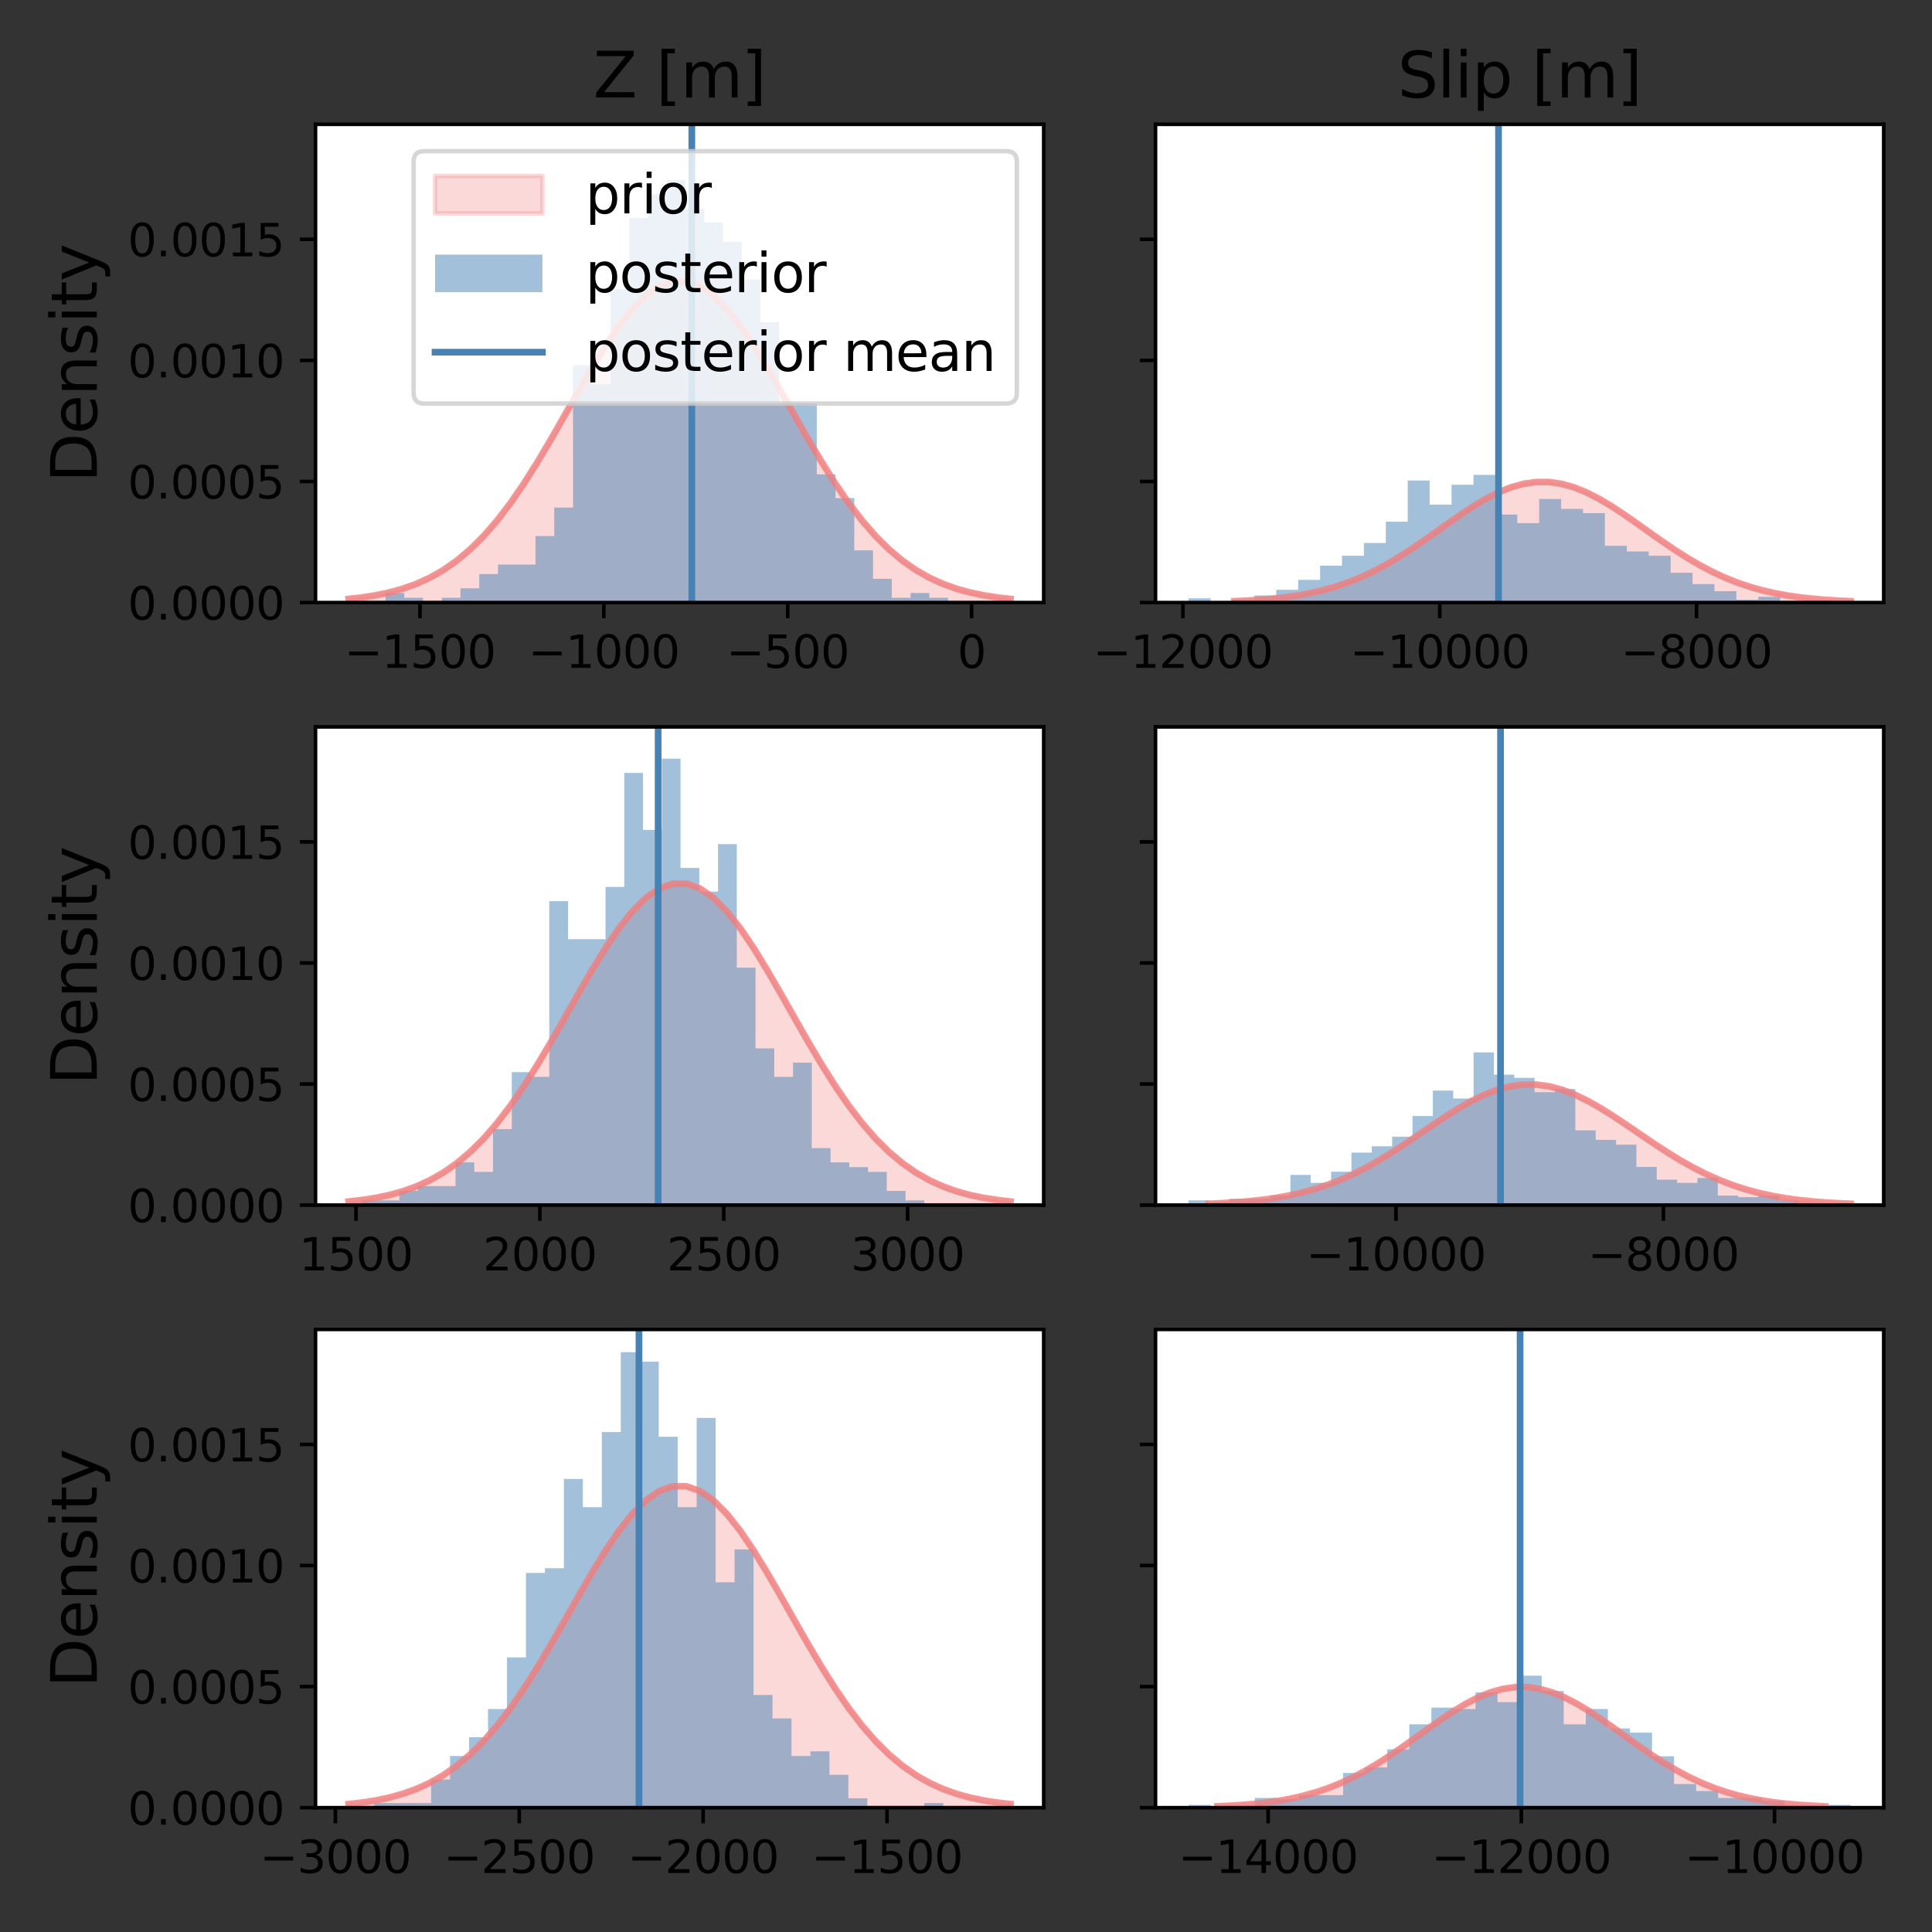 <?xml version="1.0" encoding="utf-8" standalone="no"?>
<!DOCTYPE svg PUBLIC "-//W3C//DTD SVG 1.1//EN"
  "http://www.w3.org/Graphics/SVG/1.1/DTD/svg11.dtd">
<svg xmlns:xlink="http://www.w3.org/1999/xlink" width="432pt" height="432pt" viewBox="0 0 432 432" xmlns="http://www.w3.org/2000/svg" version="1.1">
 <rect x="0" y="0" width="432" height="432" fill="#333333" stroke="none"/>
 <defs>
  <style type="text/css">*{stroke-linejoin: round; stroke-linecap: butt}</style>
 </defs>
 <g id="figure_1">
  <g id="patch_1">
   <path d="M 0 432 
L 432 432 
L 432 0 
L 0 0 
L 0 432 
z
" style="fill: none"/>
  </g>
  <g id="axes_1">
   <g id="patch_2">
    <path d="M 70.55 134.733 
L 233.372 134.733 
L 233.372 27.8 
L 70.55 27.8 
z
" style="fill: #ffffff"/>
   </g>
   <g id="PolyCollection_1">
    <defs>
     <path id="md462bdfb33" d="M 77.951 -297.267 
L 77.951 -298.067 
L 80.972 -298.413 
L 83.993 -298.885 
L 87.013 -299.517 
L 90.034 -300.35 
L 93.055 -301.429 
L 96.076 -302.801 
L 99.097 -304.515 
L 102.118 -306.62 
L 105.138 -309.156 
L 108.159 -312.154 
L 111.18 -315.631 
L 114.201 -319.583 
L 117.222 -323.983 
L 120.242 -328.773 
L 123.263 -333.87 
L 126.284 -339.158 
L 129.305 -344.497 
L 132.326 -349.723 
L 135.347 -354.661 
L 138.367 -359.129 
L 141.388 -362.953 
L 144.409 -365.975 
L 147.43 -368.067 
L 150.451 -369.136 
L 153.472 -369.136 
L 156.492 -368.067 
L 159.513 -365.975 
L 162.534 -362.953 
L 165.555 -359.129 
L 168.576 -354.661 
L 171.596 -349.723 
L 174.617 -344.497 
L 177.638 -339.158 
L 180.659 -333.87 
L 183.68 -328.773 
L 186.701 -323.983 
L 189.721 -319.583 
L 192.742 -315.631 
L 195.763 -312.154 
L 198.784 -309.156 
L 201.805 -306.62 
L 204.825 -304.515 
L 207.846 -302.801 
L 210.867 -301.429 
L 213.888 -300.35 
L 216.909 -299.517 
L 219.93 -298.885 
L 222.95 -298.413 
L 225.971 -298.067 
L 225.971 -297.267 
L 225.971 -297.267 
L 222.95 -297.267 
L 219.93 -297.267 
L 216.909 -297.267 
L 213.888 -297.267 
L 210.867 -297.267 
L 207.846 -297.267 
L 204.825 -297.267 
L 201.805 -297.267 
L 198.784 -297.267 
L 195.763 -297.267 
L 192.742 -297.267 
L 189.721 -297.267 
L 186.701 -297.267 
L 183.68 -297.267 
L 180.659 -297.267 
L 177.638 -297.267 
L 174.617 -297.267 
L 171.596 -297.267 
L 168.576 -297.267 
L 165.555 -297.267 
L 162.534 -297.267 
L 159.513 -297.267 
L 156.492 -297.267 
L 153.472 -297.267 
L 150.451 -297.267 
L 147.43 -297.267 
L 144.409 -297.267 
L 141.388 -297.267 
L 138.367 -297.267 
L 135.347 -297.267 
L 132.326 -297.267 
L 129.305 -297.267 
L 126.284 -297.267 
L 123.263 -297.267 
L 120.242 -297.267 
L 117.222 -297.267 
L 114.201 -297.267 
L 111.18 -297.267 
L 108.159 -297.267 
L 105.138 -297.267 
L 102.118 -297.267 
L 99.097 -297.267 
L 96.076 -297.267 
L 93.055 -297.267 
L 90.034 -297.267 
L 87.013 -297.267 
L 83.993 -297.267 
L 80.972 -297.267 
L 77.951 -297.267 
z
" style="stroke: #f08080; stroke-opacity: 0.3"/>
    </defs>
    <g clip-path="url(#p4e52f48ff0)">
     <use xlink:href="#md462bdfb33" x="0" y="432" style="fill: #f08080; fill-opacity: 0.3; stroke: #f08080; stroke-opacity: 0.3"/>
    </g>
   </g>
   <g id="patch_3">
    <path d="M 86.193 134.733 
L 86.193 132.61 
L 90.387 132.61 
L 90.387 133.671 
L 94.58 133.671 
L 94.58 134.733 
L 98.773 134.733 
L 98.773 133.671 
L 102.966 133.671 
L 102.966 131.548 
L 107.159 131.548 
L 107.159 128.362 
L 111.353 128.362 
L 111.353 126.238 
L 115.546 126.238 
L 115.546 126.238 
L 119.739 126.238 
L 119.739 119.867 
L 123.932 119.867 
L 123.932 113.496 
L 128.125 113.496 
L 128.125 81.639 
L 132.318 81.639 
L 132.318 85.887 
L 136.512 85.887 
L 136.512 64.649 
L 140.705 64.649 
L 140.705 48.721 
L 144.898 48.721 
L 144.898 43.412 
L 149.091 43.412 
L 149.091 40.226 
L 153.284 40.226 
L 153.284 46.597 
L 157.478 46.597 
L 157.478 49.783 
L 161.671 49.783 
L 161.671 54.031 
L 165.864 54.031 
L 165.864 62.526 
L 170.057 62.526 
L 170.057 72.082 
L 174.25 72.082 
L 174.25 90.134 
L 178.443 90.134 
L 178.443 90.134 
L 182.637 90.134 
L 182.637 106.063 
L 186.83 106.063 
L 186.83 111.372 
L 191.023 111.372 
L 191.023 123.053 
L 195.216 123.053 
L 195.216 129.424 
L 199.409 129.424 
L 199.409 133.671 
L 203.602 133.671 
L 203.602 132.61 
L 207.796 132.61 
L 207.796 133.671 
L 211.989 133.671 
L 211.989 134.733 
L 207.796 134.733 
L 207.796 134.733 
L 203.602 134.733 
L 203.602 134.733 
L 199.409 134.733 
L 199.409 134.733 
L 195.216 134.733 
L 195.216 134.733 
L 191.023 134.733 
L 191.023 134.733 
L 186.83 134.733 
L 186.83 134.733 
L 182.637 134.733 
L 182.637 134.733 
L 178.443 134.733 
L 178.443 134.733 
L 174.25 134.733 
L 174.25 134.733 
L 170.057 134.733 
L 170.057 134.733 
L 165.864 134.733 
L 165.864 134.733 
L 161.671 134.733 
L 161.671 134.733 
L 157.478 134.733 
L 157.478 134.733 
L 153.284 134.733 
L 153.284 134.733 
L 149.091 134.733 
L 149.091 134.733 
L 144.898 134.733 
L 144.898 134.733 
L 140.705 134.733 
L 140.705 134.733 
L 136.512 134.733 
L 136.512 134.733 
L 132.318 134.733 
L 132.318 134.733 
L 128.125 134.733 
L 128.125 134.733 
L 123.932 134.733 
L 123.932 134.733 
L 119.739 134.733 
L 119.739 134.733 
L 115.546 134.733 
L 115.546 134.733 
L 111.353 134.733 
L 111.353 134.733 
L 107.159 134.733 
L 107.159 134.733 
L 102.966 134.733 
L 102.966 134.733 
L 98.773 134.733 
L 98.773 134.733 
L 94.58 134.733 
L 94.58 134.733 
L 90.387 134.733 
L 90.387 134.733 
z
" clip-path="url(#p4e52f48ff0)" style="fill: #4682b4; opacity: 0.5"/>
   </g>
   <g id="matplotlib.axis_1">
    <g id="xtick_1">
     <g id="line2d_1">
      <defs>
       <path id="ma15cda4771" d="M 0 0 
L 0 3.5 
" style="stroke: #000000; stroke-width: 0.8"/>
      </defs>
      <g>
       <use xlink:href="#ma15cda4771" x="93.904" y="134.733" style="stroke: #000000; stroke-width: 0.8"/>
      </g>
     </g>
     <g id="text_1">
      <!-- −1500 -->
      <g transform="translate(76.989 149.332) scale(0.1 -0.1)">
       <defs>
        <path id="DejaVuSans-2212" d="M 678 2272 
L 4684 2272 
L 4684 1741 
L 678 1741 
L 678 2272 
z
" transform="scale(0.016)"/>
        <path id="DejaVuSans-31" d="M 794 531 
L 1825 531 
L 1825 4091 
L 703 3866 
L 703 4441 
L 1819 4666 
L 2450 4666 
L 2450 531 
L 3481 531 
L 3481 0 
L 794 0 
L 794 531 
z
" transform="scale(0.016)"/>
        <path id="DejaVuSans-35" d="M 691 4666 
L 3169 4666 
L 3169 4134 
L 1269 4134 
L 1269 2991 
Q 1406 3038 1543 3061 
Q 1681 3084 1819 3084 
Q 2600 3084 3056 2656 
Q 3513 2228 3513 1497 
Q 3513 744 3044 326 
Q 2575 -91 1722 -91 
Q 1428 -91 1123 -41 
Q 819 9 494 109 
L 494 744 
Q 775 591 1075 516 
Q 1375 441 1709 441 
Q 2250 441 2565 725 
Q 2881 1009 2881 1497 
Q 2881 1984 2565 2268 
Q 2250 2553 1709 2553 
Q 1456 2553 1204 2497 
Q 953 2441 691 2322 
L 691 4666 
z
" transform="scale(0.016)"/>
        <path id="DejaVuSans-30" d="M 2034 4250 
Q 1547 4250 1301 3770 
Q 1056 3291 1056 2328 
Q 1056 1369 1301 889 
Q 1547 409 2034 409 
Q 2525 409 2770 889 
Q 3016 1369 3016 2328 
Q 3016 3291 2770 3770 
Q 2525 4250 2034 4250 
z
M 2034 4750 
Q 2819 4750 3233 4129 
Q 3647 3509 3647 2328 
Q 3647 1150 3233 529 
Q 2819 -91 2034 -91 
Q 1250 -91 836 529 
Q 422 1150 422 2328 
Q 422 3509 836 4129 
Q 1250 4750 2034 4750 
z
" transform="scale(0.016)"/>
       </defs>
       <use xlink:href="#DejaVuSans-2212"/>
       <use xlink:href="#DejaVuSans-31" x="83.789"/>
       <use xlink:href="#DejaVuSans-35" x="147.412"/>
       <use xlink:href="#DejaVuSans-30" x="211.035"/>
       <use xlink:href="#DejaVuSans-30" x="274.658"/>
      </g>
     </g>
    </g>
    <g id="xtick_2">
     <g id="line2d_2">
      <g>
       <use xlink:href="#ma15cda4771" x="135.021" y="134.733" style="stroke: #000000; stroke-width: 0.8"/>
      </g>
     </g>
     <g id="text_2">
      <!-- −1000 -->
      <g transform="translate(118.106 149.332) scale(0.1 -0.1)">
       <use xlink:href="#DejaVuSans-2212"/>
       <use xlink:href="#DejaVuSans-31" x="83.789"/>
       <use xlink:href="#DejaVuSans-30" x="147.412"/>
       <use xlink:href="#DejaVuSans-30" x="211.035"/>
       <use xlink:href="#DejaVuSans-30" x="274.658"/>
      </g>
     </g>
    </g>
    <g id="xtick_3">
     <g id="line2d_3">
      <g>
       <use xlink:href="#ma15cda4771" x="176.138" y="134.733" style="stroke: #000000; stroke-width: 0.8"/>
      </g>
     </g>
     <g id="text_3">
      <!-- −500 -->
      <g transform="translate(162.404 149.332) scale(0.1 -0.1)">
       <use xlink:href="#DejaVuSans-2212"/>
       <use xlink:href="#DejaVuSans-35" x="83.789"/>
       <use xlink:href="#DejaVuSans-30" x="147.412"/>
       <use xlink:href="#DejaVuSans-30" x="211.035"/>
      </g>
     </g>
    </g>
    <g id="xtick_4">
     <g id="line2d_4">
      <g>
       <use xlink:href="#ma15cda4771" x="217.254" y="134.733" style="stroke: #000000; stroke-width: 0.8"/>
      </g>
     </g>
     <g id="text_4">
      <!-- 0 -->
      <g transform="translate(214.073 149.332) scale(0.1 -0.1)">
       <use xlink:href="#DejaVuSans-30"/>
      </g>
     </g>
    </g>
   </g>
   <g id="matplotlib.axis_2">
    <g id="ytick_1">
     <g id="line2d_5">
      <defs>
       <path id="mae5e3017f5" d="M 0 0 
L -3.5 0 
" style="stroke: #000000; stroke-width: 0.8"/>
      </defs>
      <g>
       <use xlink:href="#mae5e3017f5" x="70.55" y="134.733" style="stroke: #000000; stroke-width: 0.8"/>
      </g>
     </g>
     <g id="text_5">
      <!-- 0.0000 -->
      <g transform="translate(28.559 138.533) scale(0.1 -0.1)">
       <defs>
        <path id="DejaVuSans-2e" d="M 684 794 
L 1344 794 
L 1344 0 
L 684 0 
L 684 794 
z
" transform="scale(0.016)"/>
       </defs>
       <use xlink:href="#DejaVuSans-30"/>
       <use xlink:href="#DejaVuSans-2e" x="63.623"/>
       <use xlink:href="#DejaVuSans-30" x="95.41"/>
       <use xlink:href="#DejaVuSans-30" x="159.033"/>
       <use xlink:href="#DejaVuSans-30" x="222.656"/>
       <use xlink:href="#DejaVuSans-30" x="286.279"/>
      </g>
     </g>
    </g>
    <g id="ytick_2">
     <g id="line2d_6">
      <g>
       <use xlink:href="#mae5e3017f5" x="70.55" y="107.66" style="stroke: #000000; stroke-width: 0.8"/>
      </g>
     </g>
     <g id="text_6">
      <!-- 0.0005 -->
      <g transform="translate(28.559 111.459) scale(0.1 -0.1)">
       <use xlink:href="#DejaVuSans-30"/>
       <use xlink:href="#DejaVuSans-2e" x="63.623"/>
       <use xlink:href="#DejaVuSans-30" x="95.41"/>
       <use xlink:href="#DejaVuSans-30" x="159.033"/>
       <use xlink:href="#DejaVuSans-30" x="222.656"/>
       <use xlink:href="#DejaVuSans-35" x="286.279"/>
      </g>
     </g>
    </g>
    <g id="ytick_3">
     <g id="line2d_7">
      <g>
       <use xlink:href="#mae5e3017f5" x="70.55" y="80.587" style="stroke: #000000; stroke-width: 0.8"/>
      </g>
     </g>
     <g id="text_7">
      <!-- 0.0010 -->
      <g transform="translate(28.559 84.386) scale(0.1 -0.1)">
       <use xlink:href="#DejaVuSans-30"/>
       <use xlink:href="#DejaVuSans-2e" x="63.623"/>
       <use xlink:href="#DejaVuSans-30" x="95.41"/>
       <use xlink:href="#DejaVuSans-30" x="159.033"/>
       <use xlink:href="#DejaVuSans-31" x="222.656"/>
       <use xlink:href="#DejaVuSans-30" x="286.279"/>
      </g>
     </g>
    </g>
    <g id="ytick_4">
     <g id="line2d_8">
      <g>
       <use xlink:href="#mae5e3017f5" x="70.55" y="53.514" style="stroke: #000000; stroke-width: 0.8"/>
      </g>
     </g>
     <g id="text_8">
      <!-- 0.0015 -->
      <g transform="translate(28.559 57.313) scale(0.1 -0.1)">
       <use xlink:href="#DejaVuSans-30"/>
       <use xlink:href="#DejaVuSans-2e" x="63.623"/>
       <use xlink:href="#DejaVuSans-30" x="95.41"/>
       <use xlink:href="#DejaVuSans-30" x="159.033"/>
       <use xlink:href="#DejaVuSans-31" x="222.656"/>
       <use xlink:href="#DejaVuSans-35" x="286.279"/>
      </g>
     </g>
    </g>
    <g id="text_9">
     <!-- Density -->
     <g transform="translate(21.648 107.879) rotate(-90) scale(0.14 -0.14)">
      <defs>
       <path id="DejaVuSans-44" d="M 1259 4147 
L 1259 519 
L 2022 519 
Q 2988 519 3436 956 
Q 3884 1394 3884 2338 
Q 3884 3275 3436 3711 
Q 2988 4147 2022 4147 
L 1259 4147 
z
M 628 4666 
L 1925 4666 
Q 3281 4666 3915 4102 
Q 4550 3538 4550 2338 
Q 4550 1131 3912 565 
Q 3275 0 1925 0 
L 628 0 
L 628 4666 
z
" transform="scale(0.016)"/>
       <path id="DejaVuSans-65" d="M 3597 1894 
L 3597 1613 
L 953 1613 
Q 991 1019 1311 708 
Q 1631 397 2203 397 
Q 2534 397 2845 478 
Q 3156 559 3463 722 
L 3463 178 
Q 3153 47 2828 -22 
Q 2503 -91 2169 -91 
Q 1331 -91 842 396 
Q 353 884 353 1716 
Q 353 2575 817 3079 
Q 1281 3584 2069 3584 
Q 2775 3584 3186 3129 
Q 3597 2675 3597 1894 
z
M 3022 2063 
Q 3016 2534 2758 2815 
Q 2500 3097 2075 3097 
Q 1594 3097 1305 2825 
Q 1016 2553 972 2059 
L 3022 2063 
z
" transform="scale(0.016)"/>
       <path id="DejaVuSans-6e" d="M 3513 2113 
L 3513 0 
L 2938 0 
L 2938 2094 
Q 2938 2591 2744 2837 
Q 2550 3084 2163 3084 
Q 1697 3084 1428 2787 
Q 1159 2491 1159 1978 
L 1159 0 
L 581 0 
L 581 3500 
L 1159 3500 
L 1159 2956 
Q 1366 3272 1645 3428 
Q 1925 3584 2291 3584 
Q 2894 3584 3203 3211 
Q 3513 2838 3513 2113 
z
" transform="scale(0.016)"/>
       <path id="DejaVuSans-73" d="M 2834 3397 
L 2834 2853 
Q 2591 2978 2328 3040 
Q 2066 3103 1784 3103 
Q 1356 3103 1142 2972 
Q 928 2841 928 2578 
Q 928 2378 1081 2264 
Q 1234 2150 1697 2047 
L 1894 2003 
Q 2506 1872 2764 1633 
Q 3022 1394 3022 966 
Q 3022 478 2636 193 
Q 2250 -91 1575 -91 
Q 1294 -91 989 -36 
Q 684 19 347 128 
L 347 722 
Q 666 556 975 473 
Q 1284 391 1588 391 
Q 1994 391 2212 530 
Q 2431 669 2431 922 
Q 2431 1156 2273 1281 
Q 2116 1406 1581 1522 
L 1381 1569 
Q 847 1681 609 1914 
Q 372 2147 372 2553 
Q 372 3047 722 3315 
Q 1072 3584 1716 3584 
Q 2034 3584 2315 3537 
Q 2597 3491 2834 3397 
z
" transform="scale(0.016)"/>
       <path id="DejaVuSans-69" d="M 603 3500 
L 1178 3500 
L 1178 0 
L 603 0 
L 603 3500 
z
M 603 4863 
L 1178 4863 
L 1178 4134 
L 603 4134 
L 603 4863 
z
" transform="scale(0.016)"/>
       <path id="DejaVuSans-74" d="M 1172 4494 
L 1172 3500 
L 2356 3500 
L 2356 3053 
L 1172 3053 
L 1172 1153 
Q 1172 725 1289 603 
Q 1406 481 1766 481 
L 2356 481 
L 2356 0 
L 1766 0 
Q 1100 0 847 248 
Q 594 497 594 1153 
L 594 3053 
L 172 3053 
L 172 3500 
L 594 3500 
L 594 4494 
L 1172 4494 
z
" transform="scale(0.016)"/>
       <path id="DejaVuSans-79" d="M 2059 -325 
Q 1816 -950 1584 -1140 
Q 1353 -1331 966 -1331 
L 506 -1331 
L 506 -850 
L 844 -850 
Q 1081 -850 1212 -737 
Q 1344 -625 1503 -206 
L 1606 56 
L 191 3500 
L 800 3500 
L 1894 763 
L 2988 3500 
L 3597 3500 
L 2059 -325 
z
" transform="scale(0.016)"/>
      </defs>
      <use xlink:href="#DejaVuSans-44"/>
      <use xlink:href="#DejaVuSans-65" x="77.002"/>
      <use xlink:href="#DejaVuSans-6e" x="138.525"/>
      <use xlink:href="#DejaVuSans-73" x="201.904"/>
      <use xlink:href="#DejaVuSans-69" x="254.004"/>
      <use xlink:href="#DejaVuSans-74" x="281.787"/>
      <use xlink:href="#DejaVuSans-79" x="320.996"/>
     </g>
    </g>
   </g>
   <g id="line2d_9">
    <path d="M 77.951 133.933 
L 80.972 133.587 
L 83.993 133.115 
L 87.013 132.483 
L 90.034 131.65 
L 93.055 130.571 
L 96.076 129.199 
L 99.097 127.485 
L 102.118 125.38 
L 105.138 122.844 
L 108.159 119.846 
L 111.18 116.369 
L 114.201 112.417 
L 117.222 108.017 
L 120.242 103.227 
L 123.263 98.13 
L 126.284 92.842 
L 129.305 87.503 
L 132.326 82.277 
L 135.347 77.339 
L 138.367 72.871 
L 141.388 69.047 
L 144.409 66.025 
L 147.43 63.933 
L 150.451 62.864 
L 153.472 62.864 
L 156.492 63.933 
L 159.513 66.025 
L 162.534 69.047 
L 165.555 72.871 
L 168.576 77.339 
L 171.596 82.277 
L 174.617 87.503 
L 177.638 92.842 
L 180.659 98.13 
L 183.68 103.227 
L 186.701 108.017 
L 189.721 112.417 
L 192.742 116.369 
L 195.763 119.846 
L 198.784 122.844 
L 201.805 125.38 
L 204.825 127.485 
L 207.846 129.199 
L 210.867 130.571 
L 213.888 131.65 
L 216.909 132.483 
L 219.93 133.115 
L 222.95 133.587 
L 225.971 133.933 
" clip-path="url(#p4e52f48ff0)" style="fill: none; stroke: #f08080; stroke-opacity: 0.8; stroke-width: 1.5; stroke-linecap: square"/>
   </g>
   <g id="line2d_10">
    <path d="M 154.691 134.733 
L 154.691 27.8 
" clip-path="url(#p4e52f48ff0)" style="fill: none; stroke: #4682b4; stroke-width: 1.5; stroke-linecap: square"/>
   </g>
   <g id="patch_4">
    <path d="M 70.55 134.733 
L 70.55 27.8 
" style="fill: none; stroke: #000000; stroke-width: 0.8; stroke-linejoin: miter; stroke-linecap: square"/>
   </g>
   <g id="patch_5">
    <path d="M 233.372 134.733 
L 233.372 27.8 
" style="fill: none; stroke: #000000; stroke-width: 0.8; stroke-linejoin: miter; stroke-linecap: square"/>
   </g>
   <g id="patch_6">
    <path d="M 70.55 134.733 
L 233.372 134.733 
" style="fill: none; stroke: #000000; stroke-width: 0.8; stroke-linejoin: miter; stroke-linecap: square"/>
   </g>
   <g id="patch_7">
    <path d="M 70.55 27.8 
L 233.372 27.8 
" style="fill: none; stroke: #000000; stroke-width: 0.8; stroke-linejoin: miter; stroke-linecap: square"/>
   </g>
   <g id="text_10">
    <!-- Z [m] -->
    <g transform="translate(132.661 21.8) scale(0.14 -0.14)">
     <defs>
      <path id="DejaVuSans-5a" d="M 359 4666 
L 4025 4666 
L 4025 4184 
L 1075 531 
L 4097 531 
L 4097 0 
L 288 0 
L 288 481 
L 3238 4134 
L 359 4134 
L 359 4666 
z
" transform="scale(0.016)"/>
      <path id="DejaVuSans-20" transform="scale(0.016)"/>
      <path id="DejaVuSans-5b" d="M 550 4863 
L 1875 4863 
L 1875 4416 
L 1125 4416 
L 1125 -397 
L 1875 -397 
L 1875 -844 
L 550 -844 
L 550 4863 
z
" transform="scale(0.016)"/>
      <path id="DejaVuSans-6d" d="M 3328 2828 
Q 3544 3216 3844 3400 
Q 4144 3584 4550 3584 
Q 5097 3584 5394 3201 
Q 5691 2819 5691 2113 
L 5691 0 
L 5113 0 
L 5113 2094 
Q 5113 2597 4934 2840 
Q 4756 3084 4391 3084 
Q 3944 3084 3684 2787 
Q 3425 2491 3425 1978 
L 3425 0 
L 2847 0 
L 2847 2094 
Q 2847 2600 2669 2842 
Q 2491 3084 2119 3084 
Q 1678 3084 1418 2786 
Q 1159 2488 1159 1978 
L 1159 0 
L 581 0 
L 581 3500 
L 1159 3500 
L 1159 2956 
Q 1356 3278 1631 3431 
Q 1906 3584 2284 3584 
Q 2666 3584 2933 3390 
Q 3200 3197 3328 2828 
z
" transform="scale(0.016)"/>
      <path id="DejaVuSans-5d" d="M 1947 4863 
L 1947 -844 
L 622 -844 
L 622 -397 
L 1369 -397 
L 1369 4416 
L 622 4416 
L 622 4863 
L 1947 4863 
z
" transform="scale(0.016)"/>
     </defs>
     <use xlink:href="#DejaVuSans-5a"/>
     <use xlink:href="#DejaVuSans-20" x="68.506"/>
     <use xlink:href="#DejaVuSans-5b" x="100.293"/>
     <use xlink:href="#DejaVuSans-6d" x="139.307"/>
     <use xlink:href="#DejaVuSans-5d" x="236.719"/>
    </g>
   </g>
   <g id="legend_1">
    <g id="patch_8">
     <path d="M 94.885 90.241 
L 224.972 90.241 
Q 227.372 90.241 227.372 87.841 
L 227.372 36.2 
Q 227.372 33.8 224.972 33.8 
L 94.885 33.8 
Q 92.485 33.8 92.485 36.2 
L 92.485 87.841 
Q 92.485 90.241 94.885 90.241 
z
" style="fill: #ffffff; opacity: 0.8; stroke: #cccccc; stroke-linejoin: miter"/>
    </g>
    <g id="patch_9">
     <path d="M 97.285 47.718 
L 121.285 47.718 
L 121.285 39.318 
L 97.285 39.318 
z
" style="fill: #f08080; fill-opacity: 0.3; stroke: #f08080; stroke-opacity: 0.3; stroke-linejoin: miter"/>
    </g>
    <g id="text_11">
     <!-- prior -->
     <g transform="translate(130.885 47.718) scale(0.12 -0.12)">
      <defs>
       <path id="DejaVuSans-70" d="M 1159 525 
L 1159 -1331 
L 581 -1331 
L 581 3500 
L 1159 3500 
L 1159 2969 
Q 1341 3281 1617 3432 
Q 1894 3584 2278 3584 
Q 2916 3584 3314 3078 
Q 3713 2572 3713 1747 
Q 3713 922 3314 415 
Q 2916 -91 2278 -91 
Q 1894 -91 1617 61 
Q 1341 213 1159 525 
z
M 3116 1747 
Q 3116 2381 2855 2742 
Q 2594 3103 2138 3103 
Q 1681 3103 1420 2742 
Q 1159 2381 1159 1747 
Q 1159 1113 1420 752 
Q 1681 391 2138 391 
Q 2594 391 2855 752 
Q 3116 1113 3116 1747 
z
" transform="scale(0.016)"/>
       <path id="DejaVuSans-72" d="M 2631 2963 
Q 2534 3019 2420 3045 
Q 2306 3072 2169 3072 
Q 1681 3072 1420 2755 
Q 1159 2438 1159 1844 
L 1159 0 
L 581 0 
L 581 3500 
L 1159 3500 
L 1159 2956 
Q 1341 3275 1631 3429 
Q 1922 3584 2338 3584 
Q 2397 3584 2469 3576 
Q 2541 3569 2628 3553 
L 2631 2963 
z
" transform="scale(0.016)"/>
       <path id="DejaVuSans-6f" d="M 1959 3097 
Q 1497 3097 1228 2736 
Q 959 2375 959 1747 
Q 959 1119 1226 758 
Q 1494 397 1959 397 
Q 2419 397 2687 759 
Q 2956 1122 2956 1747 
Q 2956 2369 2687 2733 
Q 2419 3097 1959 3097 
z
M 1959 3584 
Q 2709 3584 3137 3096 
Q 3566 2609 3566 1747 
Q 3566 888 3137 398 
Q 2709 -91 1959 -91 
Q 1206 -91 779 398 
Q 353 888 353 1747 
Q 353 2609 779 3096 
Q 1206 3584 1959 3584 
z
" transform="scale(0.016)"/>
      </defs>
      <use xlink:href="#DejaVuSans-70"/>
      <use xlink:href="#DejaVuSans-72" x="63.477"/>
      <use xlink:href="#DejaVuSans-69" x="104.59"/>
      <use xlink:href="#DejaVuSans-6f" x="132.373"/>
      <use xlink:href="#DejaVuSans-72" x="193.555"/>
     </g>
    </g>
    <g id="patch_10">
     <path d="M 97.285 65.332 
L 121.285 65.332 
L 121.285 56.932 
L 97.285 56.932 
z
" style="fill: #4682b4; opacity: 0.5"/>
    </g>
    <g id="text_12">
     <!-- posterior -->
     <g transform="translate(130.885 65.332) scale(0.12 -0.12)">
      <use xlink:href="#DejaVuSans-70"/>
      <use xlink:href="#DejaVuSans-6f" x="63.477"/>
      <use xlink:href="#DejaVuSans-73" x="124.658"/>
      <use xlink:href="#DejaVuSans-74" x="176.758"/>
      <use xlink:href="#DejaVuSans-65" x="215.967"/>
      <use xlink:href="#DejaVuSans-72" x="277.49"/>
      <use xlink:href="#DejaVuSans-69" x="318.604"/>
      <use xlink:href="#DejaVuSans-6f" x="346.387"/>
      <use xlink:href="#DejaVuSans-72" x="407.568"/>
     </g>
    </g>
    <g id="line2d_11">
     <path d="M 97.285 78.746 
L 109.285 78.746 
L 121.285 78.746 
" style="fill: none; stroke: #4682b4; stroke-width: 1.5; stroke-linecap: square"/>
    </g>
    <g id="text_13">
     <!-- posterior mean -->
     <g transform="translate(130.885 82.946) scale(0.12 -0.12)">
      <defs>
       <path id="DejaVuSans-61" d="M 2194 1759 
Q 1497 1759 1228 1600 
Q 959 1441 959 1056 
Q 959 750 1161 570 
Q 1363 391 1709 391 
Q 2188 391 2477 730 
Q 2766 1069 2766 1631 
L 2766 1759 
L 2194 1759 
z
M 3341 1997 
L 3341 0 
L 2766 0 
L 2766 531 
Q 2569 213 2275 61 
Q 1981 -91 1556 -91 
Q 1019 -91 701 211 
Q 384 513 384 1019 
Q 384 1609 779 1909 
Q 1175 2209 1959 2209 
L 2766 2209 
L 2766 2266 
Q 2766 2663 2505 2880 
Q 2244 3097 1772 3097 
Q 1472 3097 1187 3025 
Q 903 2953 641 2809 
L 641 3341 
Q 956 3463 1253 3523 
Q 1550 3584 1831 3584 
Q 2591 3584 2966 3190 
Q 3341 2797 3341 1997 
z
" transform="scale(0.016)"/>
      </defs>
      <use xlink:href="#DejaVuSans-70"/>
      <use xlink:href="#DejaVuSans-6f" x="63.477"/>
      <use xlink:href="#DejaVuSans-73" x="124.658"/>
      <use xlink:href="#DejaVuSans-74" x="176.758"/>
      <use xlink:href="#DejaVuSans-65" x="215.967"/>
      <use xlink:href="#DejaVuSans-72" x="277.49"/>
      <use xlink:href="#DejaVuSans-69" x="318.604"/>
      <use xlink:href="#DejaVuSans-6f" x="346.387"/>
      <use xlink:href="#DejaVuSans-72" x="407.568"/>
      <use xlink:href="#DejaVuSans-20" x="448.682"/>
      <use xlink:href="#DejaVuSans-6d" x="480.469"/>
      <use xlink:href="#DejaVuSans-65" x="577.881"/>
      <use xlink:href="#DejaVuSans-61" x="639.404"/>
      <use xlink:href="#DejaVuSans-6e" x="700.684"/>
     </g>
    </g>
   </g>
  </g>
  <g id="axes_2">
   <g id="patch_11">
    <path d="M 258.378 134.733 
L 421.2 134.733 
L 421.2 27.8 
L 258.378 27.8 
z
" style="fill: #ffffff"/>
   </g>
   <g id="PolyCollection_2">
    <defs>
     <path id="mbed76e906c" d="M 275.994 -297.267 
L 275.994 -297.567 
L 278.807 -297.697 
L 281.619 -297.874 
L 284.431 -298.111 
L 287.244 -298.423 
L 290.056 -298.827 
L 292.868 -299.342 
L 295.681 -299.985 
L 298.493 -300.774 
L 301.305 -301.725 
L 304.118 -302.849 
L 306.93 -304.153 
L 309.742 -305.635 
L 312.555 -307.285 
L 315.367 -309.082 
L 318.179 -310.993 
L 320.992 -312.976 
L 323.804 -314.978 
L 326.616 -316.938 
L 329.429 -318.79 
L 332.241 -320.465 
L 335.053 -321.899 
L 337.866 -323.032 
L 340.678 -323.817 
L 343.49 -324.218 
L 346.303 -324.218 
L 349.115 -323.817 
L 351.927 -323.032 
L 354.74 -321.899 
L 357.552 -320.465 
L 360.364 -318.79 
L 363.177 -316.938 
L 365.989 -314.978 
L 368.802 -312.976 
L 371.614 -310.993 
L 374.426 -309.082 
L 377.239 -307.285 
L 380.051 -305.635 
L 382.863 -304.153 
L 385.676 -302.849 
L 388.488 -301.725 
L 391.3 -300.774 
L 394.113 -299.985 
L 396.925 -299.342 
L 399.737 -298.827 
L 402.55 -298.423 
L 405.362 -298.111 
L 408.174 -297.874 
L 410.987 -297.697 
L 413.799 -297.567 
L 413.799 -297.267 
L 413.799 -297.267 
L 410.987 -297.267 
L 408.174 -297.267 
L 405.362 -297.267 
L 402.55 -297.267 
L 399.737 -297.267 
L 396.925 -297.267 
L 394.113 -297.267 
L 391.3 -297.267 
L 388.488 -297.267 
L 385.676 -297.267 
L 382.863 -297.267 
L 380.051 -297.267 
L 377.239 -297.267 
L 374.426 -297.267 
L 371.614 -297.267 
L 368.802 -297.267 
L 365.989 -297.267 
L 363.177 -297.267 
L 360.364 -297.267 
L 357.552 -297.267 
L 354.74 -297.267 
L 351.927 -297.267 
L 349.115 -297.267 
L 346.303 -297.267 
L 343.49 -297.267 
L 340.678 -297.267 
L 337.866 -297.267 
L 335.053 -297.267 
L 332.241 -297.267 
L 329.429 -297.267 
L 326.616 -297.267 
L 323.804 -297.267 
L 320.992 -297.267 
L 318.179 -297.267 
L 315.367 -297.267 
L 312.555 -297.267 
L 309.742 -297.267 
L 306.93 -297.267 
L 304.118 -297.267 
L 301.305 -297.267 
L 298.493 -297.267 
L 295.681 -297.267 
L 292.868 -297.267 
L 290.056 -297.267 
L 287.244 -297.267 
L 284.431 -297.267 
L 281.619 -297.267 
L 278.807 -297.267 
L 275.994 -297.267 
z
" style="stroke: #f08080; stroke-opacity: 0.3"/>
    </defs>
    <g clip-path="url(#pd37f23fd79)">
     <use xlink:href="#mbed76e906c" x="0" y="432" style="fill: #f08080; fill-opacity: 0.3; stroke: #f08080; stroke-opacity: 0.3"/>
    </g>
   </g>
   <g id="patch_12">
    <path d="M 265.779 134.733 
L 265.779 133.781 
L 270.678 133.781 
L 270.678 134.733 
L 275.577 134.733 
L 275.577 134.099 
L 280.476 134.099 
L 280.476 133.147 
L 285.375 133.147 
L 285.375 131.878 
L 290.275 131.878 
L 290.275 129.657 
L 295.174 129.657 
L 295.174 126.484 
L 300.073 126.484 
L 300.073 124.262 
L 304.972 124.262 
L 304.972 121.407 
L 309.871 121.407 
L 309.871 116.647 
L 314.77 116.647 
L 314.77 107.446 
L 319.67 107.446 
L 319.67 112.84 
L 324.569 112.84 
L 324.569 108.397 
L 329.468 108.397 
L 329.468 106.176 
L 334.367 106.176 
L 334.367 115.061 
L 339.266 115.061 
L 339.266 116.965 
L 344.165 116.965 
L 344.165 111.57 
L 349.065 111.57 
L 349.065 113.792 
L 353.964 113.792 
L 353.964 114.743 
L 358.863 114.743 
L 358.863 122.041 
L 363.762 122.041 
L 363.762 123.311 
L 368.661 123.311 
L 368.661 124.262 
L 373.56 124.262 
L 373.56 128.07 
L 378.46 128.07 
L 378.46 130.608 
L 383.359 130.608 
L 383.359 132.195 
L 388.258 132.195 
L 388.258 134.099 
L 393.157 134.099 
L 393.157 133.464 
L 398.056 133.464 
L 398.056 134.416 
L 402.956 134.416 
L 402.956 134.733 
L 407.855 134.733 
L 407.855 134.416 
L 412.754 134.416 
L 412.754 134.733 
L 407.855 134.733 
L 407.855 134.733 
L 402.956 134.733 
L 402.956 134.733 
L 398.056 134.733 
L 398.056 134.733 
L 393.157 134.733 
L 393.157 134.733 
L 388.258 134.733 
L 388.258 134.733 
L 383.359 134.733 
L 383.359 134.733 
L 378.46 134.733 
L 378.46 134.733 
L 373.56 134.733 
L 373.56 134.733 
L 368.661 134.733 
L 368.661 134.733 
L 363.762 134.733 
L 363.762 134.733 
L 358.863 134.733 
L 358.863 134.733 
L 353.964 134.733 
L 353.964 134.733 
L 349.065 134.733 
L 349.065 134.733 
L 344.165 134.733 
L 344.165 134.733 
L 339.266 134.733 
L 339.266 134.733 
L 334.367 134.733 
L 334.367 134.733 
L 329.468 134.733 
L 329.468 134.733 
L 324.569 134.733 
L 324.569 134.733 
L 319.67 134.733 
L 319.67 134.733 
L 314.77 134.733 
L 314.77 134.733 
L 309.871 134.733 
L 309.871 134.733 
L 304.972 134.733 
L 304.972 134.733 
L 300.073 134.733 
L 300.073 134.733 
L 295.174 134.733 
L 295.174 134.733 
L 290.275 134.733 
L 290.275 134.733 
L 285.375 134.733 
L 285.375 134.733 
L 280.476 134.733 
L 280.476 134.733 
L 275.577 134.733 
L 275.577 134.733 
L 270.678 134.733 
L 270.678 134.733 
z
" clip-path="url(#pd37f23fd79)" style="fill: #4682b4; opacity: 0.5"/>
   </g>
   <g id="matplotlib.axis_3">
    <g id="xtick_5">
     <g id="line2d_12">
      <g>
       <use xlink:href="#ma15cda4771" x="264.51" y="134.733" style="stroke: #000000; stroke-width: 0.8"/>
      </g>
     </g>
     <g id="text_14">
      <!-- −12000 -->
      <g transform="translate(244.414 149.332) scale(0.1 -0.1)">
       <defs>
        <path id="DejaVuSans-32" d="M 1228 531 
L 3431 531 
L 3431 0 
L 469 0 
L 469 531 
Q 828 903 1448 1529 
Q 2069 2156 2228 2338 
Q 2531 2678 2651 2914 
Q 2772 3150 2772 3378 
Q 2772 3750 2511 3984 
Q 2250 4219 1831 4219 
Q 1534 4219 1204 4116 
Q 875 4013 500 3803 
L 500 4441 
Q 881 4594 1212 4672 
Q 1544 4750 1819 4750 
Q 2544 4750 2975 4387 
Q 3406 4025 3406 3419 
Q 3406 3131 3298 2873 
Q 3191 2616 2906 2266 
Q 2828 2175 2409 1742 
Q 1991 1309 1228 531 
z
" transform="scale(0.016)"/>
       </defs>
       <use xlink:href="#DejaVuSans-2212"/>
       <use xlink:href="#DejaVuSans-31" x="83.789"/>
       <use xlink:href="#DejaVuSans-32" x="147.412"/>
       <use xlink:href="#DejaVuSans-30" x="211.035"/>
       <use xlink:href="#DejaVuSans-30" x="274.658"/>
       <use xlink:href="#DejaVuSans-30" x="338.281"/>
      </g>
     </g>
    </g>
    <g id="xtick_6">
     <g id="line2d_13">
      <g>
       <use xlink:href="#ma15cda4771" x="321.929" y="134.733" style="stroke: #000000; stroke-width: 0.8"/>
      </g>
     </g>
     <g id="text_15">
      <!-- −10000 -->
      <g transform="translate(301.833 149.332) scale(0.1 -0.1)">
       <use xlink:href="#DejaVuSans-2212"/>
       <use xlink:href="#DejaVuSans-31" x="83.789"/>
       <use xlink:href="#DejaVuSans-30" x="147.412"/>
       <use xlink:href="#DejaVuSans-30" x="211.035"/>
       <use xlink:href="#DejaVuSans-30" x="274.658"/>
       <use xlink:href="#DejaVuSans-30" x="338.281"/>
      </g>
     </g>
    </g>
    <g id="xtick_7">
     <g id="line2d_14">
      <g>
       <use xlink:href="#ma15cda4771" x="379.348" y="134.733" style="stroke: #000000; stroke-width: 0.8"/>
      </g>
     </g>
     <g id="text_16">
      <!-- −8000 -->
      <g transform="translate(362.433 149.332) scale(0.1 -0.1)">
       <defs>
        <path id="DejaVuSans-38" d="M 2034 2216 
Q 1584 2216 1326 1975 
Q 1069 1734 1069 1313 
Q 1069 891 1326 650 
Q 1584 409 2034 409 
Q 2484 409 2743 651 
Q 3003 894 3003 1313 
Q 3003 1734 2745 1975 
Q 2488 2216 2034 2216 
z
M 1403 2484 
Q 997 2584 770 2862 
Q 544 3141 544 3541 
Q 544 4100 942 4425 
Q 1341 4750 2034 4750 
Q 2731 4750 3128 4425 
Q 3525 4100 3525 3541 
Q 3525 3141 3298 2862 
Q 3072 2584 2669 2484 
Q 3125 2378 3379 2068 
Q 3634 1759 3634 1313 
Q 3634 634 3220 271 
Q 2806 -91 2034 -91 
Q 1263 -91 848 271 
Q 434 634 434 1313 
Q 434 1759 690 2068 
Q 947 2378 1403 2484 
z
M 1172 3481 
Q 1172 3119 1398 2916 
Q 1625 2713 2034 2713 
Q 2441 2713 2670 2916 
Q 2900 3119 2900 3481 
Q 2900 3844 2670 4047 
Q 2441 4250 2034 4250 
Q 1625 4250 1398 4047 
Q 1172 3844 1172 3481 
z
" transform="scale(0.016)"/>
       </defs>
       <use xlink:href="#DejaVuSans-2212"/>
       <use xlink:href="#DejaVuSans-38" x="83.789"/>
       <use xlink:href="#DejaVuSans-30" x="147.412"/>
       <use xlink:href="#DejaVuSans-30" x="211.035"/>
       <use xlink:href="#DejaVuSans-30" x="274.658"/>
      </g>
     </g>
    </g>
   </g>
   <g id="matplotlib.axis_4">
    <g id="ytick_5">
     <g id="line2d_15">
      <g>
       <use xlink:href="#mae5e3017f5" x="258.378" y="134.733" style="stroke: #000000; stroke-width: 0.8"/>
      </g>
     </g>
    </g>
    <g id="ytick_6">
     <g id="line2d_16">
      <g>
       <use xlink:href="#mae5e3017f5" x="258.378" y="107.66" style="stroke: #000000; stroke-width: 0.8"/>
      </g>
     </g>
    </g>
    <g id="ytick_7">
     <g id="line2d_17">
      <g>
       <use xlink:href="#mae5e3017f5" x="258.378" y="80.587" style="stroke: #000000; stroke-width: 0.8"/>
      </g>
     </g>
    </g>
    <g id="ytick_8">
     <g id="line2d_18">
      <g>
       <use xlink:href="#mae5e3017f5" x="258.378" y="53.514" style="stroke: #000000; stroke-width: 0.8"/>
      </g>
     </g>
    </g>
   </g>
   <g id="line2d_19">
    <path d="M 275.994 134.433 
L 278.807 134.303 
L 281.619 134.126 
L 284.431 133.889 
L 287.244 133.577 
L 290.056 133.173 
L 292.868 132.658 
L 295.681 132.015 
L 298.493 131.226 
L 301.305 130.275 
L 304.118 129.151 
L 306.93 127.847 
L 309.742 126.365 
L 312.555 124.715 
L 315.367 122.918 
L 318.179 121.007 
L 320.992 119.024 
L 323.804 117.022 
L 326.616 115.062 
L 329.429 113.21 
L 332.241 111.535 
L 335.053 110.101 
L 337.866 108.968 
L 340.678 108.183 
L 343.49 107.782 
L 346.303 107.782 
L 349.115 108.183 
L 351.927 108.968 
L 354.74 110.101 
L 357.552 111.535 
L 360.364 113.21 
L 363.177 115.062 
L 365.989 117.022 
L 368.802 119.024 
L 371.614 121.007 
L 374.426 122.918 
L 377.239 124.715 
L 380.051 126.365 
L 382.863 127.847 
L 385.676 129.151 
L 388.488 130.275 
L 391.3 131.226 
L 394.113 132.015 
L 396.925 132.658 
L 399.737 133.173 
L 402.55 133.577 
L 405.362 133.889 
L 408.174 134.126 
L 410.987 134.303 
L 413.799 134.433 
" clip-path="url(#pd37f23fd79)" style="fill: none; stroke: #f08080; stroke-opacity: 0.8; stroke-width: 1.5; stroke-linecap: square"/>
   </g>
   <g id="line2d_20">
    <path d="M 335.073 134.733 
L 335.073 27.8 
" clip-path="url(#pd37f23fd79)" style="fill: none; stroke: #4682b4; stroke-width: 1.5; stroke-linecap: square"/>
   </g>
   <g id="patch_13">
    <path d="M 258.378 134.733 
L 258.378 27.8 
" style="fill: none; stroke: #000000; stroke-width: 0.8; stroke-linejoin: miter; stroke-linecap: square"/>
   </g>
   <g id="patch_14">
    <path d="M 421.2 134.733 
L 421.2 27.8 
" style="fill: none; stroke: #000000; stroke-width: 0.8; stroke-linejoin: miter; stroke-linecap: square"/>
   </g>
   <g id="patch_15">
    <path d="M 258.378 134.733 
L 421.2 134.733 
" style="fill: none; stroke: #000000; stroke-width: 0.8; stroke-linejoin: miter; stroke-linecap: square"/>
   </g>
   <g id="patch_16">
    <path d="M 258.378 27.8 
L 421.2 27.8 
" style="fill: none; stroke: #000000; stroke-width: 0.8; stroke-linejoin: miter; stroke-linecap: square"/>
   </g>
   <g id="text_17">
    <!-- Slip [m] -->
    <g transform="translate(312.506 21.8) scale(0.14 -0.14)">
     <defs>
      <path id="DejaVuSans-53" d="M 3425 4513 
L 3425 3897 
Q 3066 4069 2747 4153 
Q 2428 4238 2131 4238 
Q 1616 4238 1336 4038 
Q 1056 3838 1056 3469 
Q 1056 3159 1242 3001 
Q 1428 2844 1947 2747 
L 2328 2669 
Q 3034 2534 3370 2195 
Q 3706 1856 3706 1288 
Q 3706 609 3251 259 
Q 2797 -91 1919 -91 
Q 1588 -91 1214 -16 
Q 841 59 441 206 
L 441 856 
Q 825 641 1194 531 
Q 1563 422 1919 422 
Q 2459 422 2753 634 
Q 3047 847 3047 1241 
Q 3047 1584 2836 1778 
Q 2625 1972 2144 2069 
L 1759 2144 
Q 1053 2284 737 2584 
Q 422 2884 422 3419 
Q 422 4038 858 4394 
Q 1294 4750 2059 4750 
Q 2388 4750 2728 4690 
Q 3069 4631 3425 4513 
z
" transform="scale(0.016)"/>
      <path id="DejaVuSans-6c" d="M 603 4863 
L 1178 4863 
L 1178 0 
L 603 0 
L 603 4863 
z
" transform="scale(0.016)"/>
     </defs>
     <use xlink:href="#DejaVuSans-53"/>
     <use xlink:href="#DejaVuSans-6c" x="63.477"/>
     <use xlink:href="#DejaVuSans-69" x="91.26"/>
     <use xlink:href="#DejaVuSans-70" x="119.043"/>
     <use xlink:href="#DejaVuSans-20" x="182.52"/>
     <use xlink:href="#DejaVuSans-5b" x="214.307"/>
     <use xlink:href="#DejaVuSans-6d" x="253.32"/>
     <use xlink:href="#DejaVuSans-5d" x="350.732"/>
    </g>
   </g>
  </g>
  <g id="axes_3">
   <g id="patch_17">
    <path d="M 70.55 269.467 
L 233.372 269.467 
L 233.372 162.533 
L 70.55 162.533 
z
" style="fill: #ffffff"/>
   </g>
   <g id="PolyCollection_3">
    <defs>
     <path id="m355dc91723" d="M 77.951 -162.533 
L 77.951 -163.333 
L 80.972 -163.68 
L 83.993 -164.152 
L 87.013 -164.784 
L 90.034 -165.617 
L 93.055 -166.696 
L 96.076 -168.067 
L 99.097 -169.782 
L 102.118 -171.886 
L 105.138 -174.422 
L 108.159 -177.421 
L 111.18 -180.898 
L 114.201 -184.85 
L 117.222 -189.249 
L 120.242 -194.04 
L 123.263 -199.136 
L 126.284 -204.425 
L 129.305 -209.763 
L 132.326 -214.99 
L 135.347 -219.928 
L 138.367 -224.396 
L 141.388 -228.22 
L 144.409 -231.242 
L 147.43 -233.333 
L 150.451 -234.403 
L 153.472 -234.403 
L 156.492 -233.333 
L 159.513 -231.242 
L 162.534 -228.22 
L 165.555 -224.396 
L 168.576 -219.928 
L 171.596 -214.99 
L 174.617 -209.763 
L 177.638 -204.425 
L 180.659 -199.136 
L 183.68 -194.04 
L 186.701 -189.249 
L 189.721 -184.85 
L 192.742 -180.898 
L 195.763 -177.421 
L 198.784 -174.422 
L 201.805 -171.886 
L 204.825 -169.782 
L 207.846 -168.067 
L 210.867 -166.696 
L 213.888 -165.617 
L 216.909 -164.784 
L 219.93 -164.152 
L 222.95 -163.68 
L 225.971 -163.333 
L 225.971 -162.533 
L 225.971 -162.533 
L 222.95 -162.533 
L 219.93 -162.533 
L 216.909 -162.533 
L 213.888 -162.533 
L 210.867 -162.533 
L 207.846 -162.533 
L 204.825 -162.533 
L 201.805 -162.533 
L 198.784 -162.533 
L 195.763 -162.533 
L 192.742 -162.533 
L 189.721 -162.533 
L 186.701 -162.533 
L 183.68 -162.533 
L 180.659 -162.533 
L 177.638 -162.533 
L 174.617 -162.533 
L 171.596 -162.533 
L 168.576 -162.533 
L 165.555 -162.533 
L 162.534 -162.533 
L 159.513 -162.533 
L 156.492 -162.533 
L 153.472 -162.533 
L 150.451 -162.533 
L 147.43 -162.533 
L 144.409 -162.533 
L 141.388 -162.533 
L 138.367 -162.533 
L 135.347 -162.533 
L 132.326 -162.533 
L 129.305 -162.533 
L 126.284 -162.533 
L 123.263 -162.533 
L 120.242 -162.533 
L 117.222 -162.533 
L 114.201 -162.533 
L 111.18 -162.533 
L 108.159 -162.533 
L 105.138 -162.533 
L 102.118 -162.533 
L 99.097 -162.533 
L 96.076 -162.533 
L 93.055 -162.533 
L 90.034 -162.533 
L 87.013 -162.533 
L 83.993 -162.533 
L 80.972 -162.533 
L 77.951 -162.533 
z
" style="stroke: #f08080; stroke-opacity: 0.3"/>
    </defs>
    <g clip-path="url(#p2413484233)">
     <use xlink:href="#m355dc91723" x="0" y="432" style="fill: #f08080; fill-opacity: 0.3; stroke: #f08080; stroke-opacity: 0.3"/>
    </g>
   </g>
   <g id="patch_18">
    <path d="M 80.895 269.467 
L 80.895 268.405 
L 85.088 268.405 
L 85.088 268.405 
L 89.28 268.405 
L 89.28 266.281 
L 93.473 266.281 
L 93.473 265.219 
L 97.665 265.219 
L 97.665 265.219 
L 101.858 265.219 
L 101.858 259.909 
L 106.051 259.909 
L 106.051 262.033 
L 110.243 262.033 
L 110.243 252.474 
L 114.436 252.474 
L 114.436 239.73 
L 118.629 239.73 
L 118.629 240.792 
L 122.821 240.792 
L 122.821 201.498 
L 127.014 201.498 
L 127.014 209.994 
L 131.207 209.994 
L 131.207 209.994 
L 135.399 209.994 
L 135.399 198.312 
L 139.592 198.312 
L 139.592 172.824 
L 143.785 172.824 
L 143.785 185.568 
L 147.977 185.568 
L 147.977 169.638 
L 152.17 169.638 
L 152.17 194.064 
L 156.363 194.064 
L 156.363 199.374 
L 160.555 199.374 
L 160.555 188.754 
L 164.748 188.754 
L 164.748 216.366 
L 168.941 216.366 
L 168.941 234.42 
L 173.133 234.42 
L 173.133 240.792 
L 177.326 240.792 
L 177.326 237.606 
L 181.519 237.606 
L 181.519 256.723 
L 185.711 256.723 
L 185.711 259.909 
L 189.904 259.909 
L 189.904 260.971 
L 194.096 260.971 
L 194.096 262.033 
L 198.289 262.033 
L 198.289 266.281 
L 202.482 266.281 
L 202.482 268.405 
L 206.674 268.405 
L 206.674 269.467 
L 202.482 269.467 
L 202.482 269.467 
L 198.289 269.467 
L 198.289 269.467 
L 194.096 269.467 
L 194.096 269.467 
L 189.904 269.467 
L 189.904 269.467 
L 185.711 269.467 
L 185.711 269.467 
L 181.519 269.467 
L 181.519 269.467 
L 177.326 269.467 
L 177.326 269.467 
L 173.133 269.467 
L 173.133 269.467 
L 168.941 269.467 
L 168.941 269.467 
L 164.748 269.467 
L 164.748 269.467 
L 160.555 269.467 
L 160.555 269.467 
L 156.363 269.467 
L 156.363 269.467 
L 152.17 269.467 
L 152.17 269.467 
L 147.977 269.467 
L 147.977 269.467 
L 143.785 269.467 
L 143.785 269.467 
L 139.592 269.467 
L 139.592 269.467 
L 135.399 269.467 
L 135.399 269.467 
L 131.207 269.467 
L 131.207 269.467 
L 127.014 269.467 
L 127.014 269.467 
L 122.821 269.467 
L 122.821 269.467 
L 118.629 269.467 
L 118.629 269.467 
L 114.436 269.467 
L 114.436 269.467 
L 110.243 269.467 
L 110.243 269.467 
L 106.051 269.467 
L 106.051 269.467 
L 101.858 269.467 
L 101.858 269.467 
L 97.665 269.467 
L 97.665 269.467 
L 93.473 269.467 
L 93.473 269.467 
L 89.28 269.467 
L 89.28 269.467 
L 85.088 269.467 
L 85.088 269.467 
z
" clip-path="url(#p2413484233)" style="fill: #4682b4; opacity: 0.5"/>
   </g>
   <g id="matplotlib.axis_5">
    <g id="xtick_8">
     <g id="line2d_21">
      <g>
       <use xlink:href="#ma15cda4771" x="79.596" y="269.467" style="stroke: #000000; stroke-width: 0.8"/>
      </g>
     </g>
     <g id="text_18">
      <!-- 1500 -->
      <g transform="translate(66.871 284.065) scale(0.1 -0.1)">
       <use xlink:href="#DejaVuSans-31"/>
       <use xlink:href="#DejaVuSans-35" x="63.623"/>
       <use xlink:href="#DejaVuSans-30" x="127.246"/>
       <use xlink:href="#DejaVuSans-30" x="190.869"/>
      </g>
     </g>
    </g>
    <g id="xtick_9">
     <g id="line2d_22">
      <g>
       <use xlink:href="#ma15cda4771" x="120.712" y="269.467" style="stroke: #000000; stroke-width: 0.8"/>
      </g>
     </g>
     <g id="text_19">
      <!-- 2000 -->
      <g transform="translate(107.987 284.065) scale(0.1 -0.1)">
       <use xlink:href="#DejaVuSans-32"/>
       <use xlink:href="#DejaVuSans-30" x="63.623"/>
       <use xlink:href="#DejaVuSans-30" x="127.246"/>
       <use xlink:href="#DejaVuSans-30" x="190.869"/>
      </g>
     </g>
    </g>
    <g id="xtick_10">
     <g id="line2d_23">
      <g>
       <use xlink:href="#ma15cda4771" x="161.829" y="269.467" style="stroke: #000000; stroke-width: 0.8"/>
      </g>
     </g>
     <g id="text_20">
      <!-- 2500 -->
      <g transform="translate(149.104 284.065) scale(0.1 -0.1)">
       <use xlink:href="#DejaVuSans-32"/>
       <use xlink:href="#DejaVuSans-35" x="63.623"/>
       <use xlink:href="#DejaVuSans-30" x="127.246"/>
       <use xlink:href="#DejaVuSans-30" x="190.869"/>
      </g>
     </g>
    </g>
    <g id="xtick_11">
     <g id="line2d_24">
      <g>
       <use xlink:href="#ma15cda4771" x="202.946" y="269.467" style="stroke: #000000; stroke-width: 0.8"/>
      </g>
     </g>
     <g id="text_21">
      <!-- 3000 -->
      <g transform="translate(190.221 284.065) scale(0.1 -0.1)">
       <defs>
        <path id="DejaVuSans-33" d="M 2597 2516 
Q 3050 2419 3304 2112 
Q 3559 1806 3559 1356 
Q 3559 666 3084 287 
Q 2609 -91 1734 -91 
Q 1441 -91 1130 -33 
Q 819 25 488 141 
L 488 750 
Q 750 597 1062 519 
Q 1375 441 1716 441 
Q 2309 441 2620 675 
Q 2931 909 2931 1356 
Q 2931 1769 2642 2001 
Q 2353 2234 1838 2234 
L 1294 2234 
L 1294 2753 
L 1863 2753 
Q 2328 2753 2575 2939 
Q 2822 3125 2822 3475 
Q 2822 3834 2567 4026 
Q 2313 4219 1838 4219 
Q 1578 4219 1281 4162 
Q 984 4106 628 3988 
L 628 4550 
Q 988 4650 1302 4700 
Q 1616 4750 1894 4750 
Q 2613 4750 3031 4423 
Q 3450 4097 3450 3541 
Q 3450 3153 3228 2886 
Q 3006 2619 2597 2516 
z
" transform="scale(0.016)"/>
       </defs>
       <use xlink:href="#DejaVuSans-33"/>
       <use xlink:href="#DejaVuSans-30" x="63.623"/>
       <use xlink:href="#DejaVuSans-30" x="127.246"/>
       <use xlink:href="#DejaVuSans-30" x="190.869"/>
      </g>
     </g>
    </g>
   </g>
   <g id="matplotlib.axis_6">
    <g id="ytick_9">
     <g id="line2d_25">
      <g>
       <use xlink:href="#mae5e3017f5" x="70.55" y="269.467" style="stroke: #000000; stroke-width: 0.8"/>
      </g>
     </g>
     <g id="text_22">
      <!-- 0.0000 -->
      <g transform="translate(28.559 273.266) scale(0.1 -0.1)">
       <use xlink:href="#DejaVuSans-30"/>
       <use xlink:href="#DejaVuSans-2e" x="63.623"/>
       <use xlink:href="#DejaVuSans-30" x="95.41"/>
       <use xlink:href="#DejaVuSans-30" x="159.033"/>
       <use xlink:href="#DejaVuSans-30" x="222.656"/>
       <use xlink:href="#DejaVuSans-30" x="286.279"/>
      </g>
     </g>
    </g>
    <g id="ytick_10">
     <g id="line2d_26">
      <g>
       <use xlink:href="#mae5e3017f5" x="70.55" y="242.393" style="stroke: #000000; stroke-width: 0.8"/>
      </g>
     </g>
     <g id="text_23">
      <!-- 0.0005 -->
      <g transform="translate(28.559 246.193) scale(0.1 -0.1)">
       <use xlink:href="#DejaVuSans-30"/>
       <use xlink:href="#DejaVuSans-2e" x="63.623"/>
       <use xlink:href="#DejaVuSans-30" x="95.41"/>
       <use xlink:href="#DejaVuSans-30" x="159.033"/>
       <use xlink:href="#DejaVuSans-30" x="222.656"/>
       <use xlink:href="#DejaVuSans-35" x="286.279"/>
      </g>
     </g>
    </g>
    <g id="ytick_11">
     <g id="line2d_27">
      <g>
       <use xlink:href="#mae5e3017f5" x="70.55" y="215.32" style="stroke: #000000; stroke-width: 0.8"/>
      </g>
     </g>
     <g id="text_24">
      <!-- 0.0010 -->
      <g transform="translate(28.559 219.119) scale(0.1 -0.1)">
       <use xlink:href="#DejaVuSans-30"/>
       <use xlink:href="#DejaVuSans-2e" x="63.623"/>
       <use xlink:href="#DejaVuSans-30" x="95.41"/>
       <use xlink:href="#DejaVuSans-30" x="159.033"/>
       <use xlink:href="#DejaVuSans-31" x="222.656"/>
       <use xlink:href="#DejaVuSans-30" x="286.279"/>
      </g>
     </g>
    </g>
    <g id="ytick_12">
     <g id="line2d_28">
      <g>
       <use xlink:href="#mae5e3017f5" x="70.55" y="188.247" style="stroke: #000000; stroke-width: 0.8"/>
      </g>
     </g>
     <g id="text_25">
      <!-- 0.0015 -->
      <g transform="translate(28.559 192.046) scale(0.1 -0.1)">
       <use xlink:href="#DejaVuSans-30"/>
       <use xlink:href="#DejaVuSans-2e" x="63.623"/>
       <use xlink:href="#DejaVuSans-30" x="95.41"/>
       <use xlink:href="#DejaVuSans-30" x="159.033"/>
       <use xlink:href="#DejaVuSans-31" x="222.656"/>
       <use xlink:href="#DejaVuSans-35" x="286.279"/>
      </g>
     </g>
    </g>
    <g id="text_26">
     <!-- Density -->
     <g transform="translate(21.648 242.612) rotate(-90) scale(0.14 -0.14)">
      <use xlink:href="#DejaVuSans-44"/>
      <use xlink:href="#DejaVuSans-65" x="77.002"/>
      <use xlink:href="#DejaVuSans-6e" x="138.525"/>
      <use xlink:href="#DejaVuSans-73" x="201.904"/>
      <use xlink:href="#DejaVuSans-69" x="254.004"/>
      <use xlink:href="#DejaVuSans-74" x="281.787"/>
      <use xlink:href="#DejaVuSans-79" x="320.996"/>
     </g>
    </g>
   </g>
   <g id="line2d_29">
    <path d="M 77.951 268.667 
L 80.972 268.32 
L 83.993 267.848 
L 87.013 267.216 
L 90.034 266.383 
L 93.055 265.304 
L 96.076 263.933 
L 99.097 262.218 
L 102.118 260.114 
L 105.138 257.578 
L 108.159 254.579 
L 111.18 251.102 
L 114.201 247.15 
L 117.222 242.751 
L 120.242 237.96 
L 123.263 232.864 
L 126.284 227.575 
L 129.305 222.237 
L 132.326 217.01 
L 135.347 212.072 
L 138.367 207.604 
L 141.388 203.78 
L 144.409 200.758 
L 147.43 198.667 
L 150.451 197.597 
L 153.472 197.597 
L 156.492 198.667 
L 159.513 200.758 
L 162.534 203.78 
L 165.555 207.604 
L 168.576 212.072 
L 171.596 217.01 
L 174.617 222.237 
L 177.638 227.575 
L 180.659 232.864 
L 183.68 237.96 
L 186.701 242.751 
L 189.721 247.15 
L 192.742 251.102 
L 195.763 254.579 
L 198.784 257.578 
L 201.805 260.114 
L 204.825 262.218 
L 207.846 263.933 
L 210.867 265.304 
L 213.888 266.383 
L 216.909 267.216 
L 219.93 267.848 
L 222.95 268.32 
L 225.971 268.667 
" clip-path="url(#p2413484233)" style="fill: none; stroke: #f08080; stroke-opacity: 0.8; stroke-width: 1.5; stroke-linecap: square"/>
   </g>
   <g id="line2d_30">
    <path d="M 147.161 269.467 
L 147.161 162.533 
" clip-path="url(#p2413484233)" style="fill: none; stroke: #4682b4; stroke-width: 1.5; stroke-linecap: square"/>
   </g>
   <g id="patch_19">
    <path d="M 70.55 269.467 
L 70.55 162.533 
" style="fill: none; stroke: #000000; stroke-width: 0.8; stroke-linejoin: miter; stroke-linecap: square"/>
   </g>
   <g id="patch_20">
    <path d="M 233.372 269.467 
L 233.372 162.533 
" style="fill: none; stroke: #000000; stroke-width: 0.8; stroke-linejoin: miter; stroke-linecap: square"/>
   </g>
   <g id="patch_21">
    <path d="M 70.55 269.467 
L 233.372 269.467 
" style="fill: none; stroke: #000000; stroke-width: 0.8; stroke-linejoin: miter; stroke-linecap: square"/>
   </g>
   <g id="patch_22">
    <path d="M 70.55 162.533 
L 233.372 162.533 
" style="fill: none; stroke: #000000; stroke-width: 0.8; stroke-linejoin: miter; stroke-linecap: square"/>
   </g>
  </g>
  <g id="axes_4">
   <g id="patch_23">
    <path d="M 258.378 269.467 
L 421.2 269.467 
L 421.2 162.533 
L 258.378 162.533 
z
" style="fill: #ffffff"/>
   </g>
   <g id="PolyCollection_4">
    <defs>
     <path id="m76c8b07821" d="M 270.289 -162.533 
L 270.289 -162.833 
L 273.218 -162.963 
L 276.146 -163.14 
L 279.075 -163.377 
L 282.004 -163.69 
L 284.933 -164.094 
L 287.861 -164.609 
L 290.79 -165.252 
L 293.719 -166.041 
L 296.648 -166.992 
L 299.577 -168.116 
L 302.505 -169.42 
L 305.434 -170.902 
L 308.363 -172.552 
L 311.292 -174.348 
L 314.22 -176.259 
L 317.149 -178.243 
L 320.078 -180.245 
L 323.007 -182.204 
L 325.936 -184.056 
L 328.864 -185.732 
L 331.793 -187.166 
L 334.722 -188.299 
L 337.651 -189.083 
L 340.579 -189.484 
L 343.508 -189.484 
L 346.437 -189.083 
L 349.366 -188.299 
L 352.295 -187.166 
L 355.223 -185.732 
L 358.152 -184.056 
L 361.081 -182.204 
L 364.01 -180.245 
L 366.939 -178.243 
L 369.867 -176.259 
L 372.796 -174.348 
L 375.725 -172.552 
L 378.654 -170.902 
L 381.582 -169.42 
L 384.511 -168.116 
L 387.44 -166.992 
L 390.369 -166.041 
L 393.298 -165.252 
L 396.226 -164.609 
L 399.155 -164.094 
L 402.084 -163.69 
L 405.013 -163.377 
L 407.941 -163.14 
L 410.87 -162.963 
L 413.799 -162.833 
L 413.799 -162.533 
L 413.799 -162.533 
L 410.87 -162.533 
L 407.941 -162.533 
L 405.013 -162.533 
L 402.084 -162.533 
L 399.155 -162.533 
L 396.226 -162.533 
L 393.298 -162.533 
L 390.369 -162.533 
L 387.44 -162.533 
L 384.511 -162.533 
L 381.582 -162.533 
L 378.654 -162.533 
L 375.725 -162.533 
L 372.796 -162.533 
L 369.867 -162.533 
L 366.939 -162.533 
L 364.01 -162.533 
L 361.081 -162.533 
L 358.152 -162.533 
L 355.223 -162.533 
L 352.295 -162.533 
L 349.366 -162.533 
L 346.437 -162.533 
L 343.508 -162.533 
L 340.579 -162.533 
L 337.651 -162.533 
L 334.722 -162.533 
L 331.793 -162.533 
L 328.864 -162.533 
L 325.936 -162.533 
L 323.007 -162.533 
L 320.078 -162.533 
L 317.149 -162.533 
L 314.22 -162.533 
L 311.292 -162.533 
L 308.363 -162.533 
L 305.434 -162.533 
L 302.505 -162.533 
L 299.577 -162.533 
L 296.648 -162.533 
L 293.719 -162.533 
L 290.79 -162.533 
L 287.861 -162.533 
L 284.933 -162.533 
L 282.004 -162.533 
L 279.075 -162.533 
L 276.146 -162.533 
L 273.218 -162.533 
L 270.289 -162.533 
z
" style="stroke: #f08080; stroke-opacity: 0.3"/>
    </defs>
    <g clip-path="url(#pb47e26c1c8)">
     <use xlink:href="#m76c8b07821" x="0" y="432" style="fill: #f08080; fill-opacity: 0.3; stroke: #f08080; stroke-opacity: 0.3"/>
    </g>
   </g>
   <g id="patch_24">
    <path d="M 265.779 269.467 
L 265.779 268.4 
L 270.33 268.4 
L 270.33 268.755 
L 274.881 268.755 
L 274.881 268.044 
L 279.432 268.044 
L 279.432 268.044 
L 283.983 268.044 
L 283.983 267.332 
L 288.534 267.332 
L 288.534 262.708 
L 293.085 262.708 
L 293.085 264.487 
L 297.636 264.487 
L 297.636 261.997 
L 302.187 261.997 
L 302.187 257.728 
L 306.738 257.728 
L 306.738 256.305 
L 311.289 256.305 
L 311.289 254.171 
L 315.84 254.171 
L 315.84 249.547 
L 320.391 249.547 
L 320.391 243.855 
L 324.942 243.855 
L 324.942 245.634 
L 329.493 245.634 
L 329.493 235.318 
L 334.044 235.318 
L 334.044 240.298 
L 338.595 240.298 
L 338.595 241.01 
L 343.146 241.01 
L 343.146 244.211 
L 347.697 244.211 
L 347.697 243.5 
L 352.249 243.5 
L 352.249 252.748 
L 356.8 252.748 
L 356.8 254.882 
L 361.351 254.882 
L 361.351 255.95 
L 365.902 255.95 
L 365.902 260.93 
L 370.453 260.93 
L 370.453 263.775 
L 375.004 263.775 
L 375.004 264.487 
L 379.555 264.487 
L 379.555 263.42 
L 384.106 263.42 
L 384.106 267.332 
L 388.657 267.332 
L 388.657 267.688 
L 393.208 267.688 
L 393.208 267.332 
L 397.759 267.332 
L 397.759 268.4 
L 402.31 268.4 
L 402.31 269.467 
L 397.759 269.467 
L 397.759 269.467 
L 393.208 269.467 
L 393.208 269.467 
L 388.657 269.467 
L 388.657 269.467 
L 384.106 269.467 
L 384.106 269.467 
L 379.555 269.467 
L 379.555 269.467 
L 375.004 269.467 
L 375.004 269.467 
L 370.453 269.467 
L 370.453 269.467 
L 365.902 269.467 
L 365.902 269.467 
L 361.351 269.467 
L 361.351 269.467 
L 356.8 269.467 
L 356.8 269.467 
L 352.249 269.467 
L 352.249 269.467 
L 347.697 269.467 
L 347.697 269.467 
L 343.146 269.467 
L 343.146 269.467 
L 338.595 269.467 
L 338.595 269.467 
L 334.044 269.467 
L 334.044 269.467 
L 329.493 269.467 
L 329.493 269.467 
L 324.942 269.467 
L 324.942 269.467 
L 320.391 269.467 
L 320.391 269.467 
L 315.84 269.467 
L 315.84 269.467 
L 311.289 269.467 
L 311.289 269.467 
L 306.738 269.467 
L 306.738 269.467 
L 302.187 269.467 
L 302.187 269.467 
L 297.636 269.467 
L 297.636 269.467 
L 293.085 269.467 
L 293.085 269.467 
L 288.534 269.467 
L 288.534 269.467 
L 283.983 269.467 
L 283.983 269.467 
L 279.432 269.467 
L 279.432 269.467 
L 274.881 269.467 
L 274.881 269.467 
L 270.33 269.467 
L 270.33 269.467 
z
" clip-path="url(#pb47e26c1c8)" style="fill: #4682b4; opacity: 0.5"/>
   </g>
   <g id="matplotlib.axis_7">
    <g id="xtick_12">
     <g id="line2d_31">
      <g>
       <use xlink:href="#ma15cda4771" x="312.146" y="269.467" style="stroke: #000000; stroke-width: 0.8"/>
      </g>
     </g>
     <g id="text_27">
      <!-- −10000 -->
      <g transform="translate(292.05 284.065) scale(0.1 -0.1)">
       <use xlink:href="#DejaVuSans-2212"/>
       <use xlink:href="#DejaVuSans-31" x="83.789"/>
       <use xlink:href="#DejaVuSans-30" x="147.412"/>
       <use xlink:href="#DejaVuSans-30" x="211.035"/>
       <use xlink:href="#DejaVuSans-30" x="274.658"/>
       <use xlink:href="#DejaVuSans-30" x="338.281"/>
      </g>
     </g>
    </g>
    <g id="xtick_13">
     <g id="line2d_32">
      <g>
       <use xlink:href="#ma15cda4771" x="371.942" y="269.467" style="stroke: #000000; stroke-width: 0.8"/>
      </g>
     </g>
     <g id="text_28">
      <!-- −8000 -->
      <g transform="translate(355.027 284.065) scale(0.1 -0.1)">
       <use xlink:href="#DejaVuSans-2212"/>
       <use xlink:href="#DejaVuSans-38" x="83.789"/>
       <use xlink:href="#DejaVuSans-30" x="147.412"/>
       <use xlink:href="#DejaVuSans-30" x="211.035"/>
       <use xlink:href="#DejaVuSans-30" x="274.658"/>
      </g>
     </g>
    </g>
   </g>
   <g id="matplotlib.axis_8">
    <g id="ytick_13">
     <g id="line2d_33">
      <g>
       <use xlink:href="#mae5e3017f5" x="258.378" y="269.467" style="stroke: #000000; stroke-width: 0.8"/>
      </g>
     </g>
    </g>
    <g id="ytick_14">
     <g id="line2d_34">
      <g>
       <use xlink:href="#mae5e3017f5" x="258.378" y="242.393" style="stroke: #000000; stroke-width: 0.8"/>
      </g>
     </g>
    </g>
    <g id="ytick_15">
     <g id="line2d_35">
      <g>
       <use xlink:href="#mae5e3017f5" x="258.378" y="215.32" style="stroke: #000000; stroke-width: 0.8"/>
      </g>
     </g>
    </g>
    <g id="ytick_16">
     <g id="line2d_36">
      <g>
       <use xlink:href="#mae5e3017f5" x="258.378" y="188.247" style="stroke: #000000; stroke-width: 0.8"/>
      </g>
     </g>
    </g>
   </g>
   <g id="line2d_37">
    <path d="M 270.289 269.167 
L 273.218 269.037 
L 276.146 268.86 
L 279.075 268.623 
L 282.004 268.31 
L 284.933 267.906 
L 287.861 267.391 
L 290.79 266.748 
L 293.719 265.959 
L 296.648 265.008 
L 299.577 263.884 
L 302.505 262.58 
L 305.434 261.098 
L 308.363 259.448 
L 311.292 257.652 
L 314.22 255.741 
L 317.149 253.757 
L 320.078 251.755 
L 323.007 249.796 
L 325.936 247.944 
L 328.864 246.268 
L 331.793 244.834 
L 334.722 243.701 
L 337.651 242.917 
L 340.579 242.516 
L 343.508 242.516 
L 346.437 242.917 
L 349.366 243.701 
L 352.295 244.834 
L 355.223 246.268 
L 358.152 247.944 
L 361.081 249.796 
L 364.01 251.755 
L 366.939 253.757 
L 369.867 255.741 
L 372.796 257.652 
L 375.725 259.448 
L 378.654 261.098 
L 381.582 262.58 
L 384.511 263.884 
L 387.44 265.008 
L 390.369 265.959 
L 393.298 266.748 
L 396.226 267.391 
L 399.155 267.906 
L 402.084 268.31 
L 405.013 268.623 
L 407.941 268.86 
L 410.87 269.037 
L 413.799 269.167 
" clip-path="url(#pb47e26c1c8)" style="fill: none; stroke: #f08080; stroke-opacity: 0.8; stroke-width: 1.5; stroke-linecap: square"/>
   </g>
   <g id="line2d_38">
    <path d="M 335.524 269.467 
L 335.524 162.533 
" clip-path="url(#pb47e26c1c8)" style="fill: none; stroke: #4682b4; stroke-width: 1.5; stroke-linecap: square"/>
   </g>
   <g id="patch_25">
    <path d="M 258.378 269.467 
L 258.378 162.533 
" style="fill: none; stroke: #000000; stroke-width: 0.8; stroke-linejoin: miter; stroke-linecap: square"/>
   </g>
   <g id="patch_26">
    <path d="M 421.2 269.467 
L 421.2 162.533 
" style="fill: none; stroke: #000000; stroke-width: 0.8; stroke-linejoin: miter; stroke-linecap: square"/>
   </g>
   <g id="patch_27">
    <path d="M 258.378 269.467 
L 421.2 269.467 
" style="fill: none; stroke: #000000; stroke-width: 0.8; stroke-linejoin: miter; stroke-linecap: square"/>
   </g>
   <g id="patch_28">
    <path d="M 258.378 162.533 
L 421.2 162.533 
" style="fill: none; stroke: #000000; stroke-width: 0.8; stroke-linejoin: miter; stroke-linecap: square"/>
   </g>
  </g>
  <g id="axes_5">
   <g id="patch_29">
    <path d="M 70.55 404.2 
L 233.372 404.2 
L 233.372 297.267 
L 70.55 297.267 
z
" style="fill: #ffffff"/>
   </g>
   <g id="PolyCollection_5">
    <defs>
     <path id="mcece03921e" d="M 77.951 -27.8 
L 77.951 -28.6 
L 80.972 -28.946 
L 83.993 -29.418 
L 87.013 -30.051 
L 90.034 -30.884 
L 93.055 -31.962 
L 96.076 -33.334 
L 99.097 -35.049 
L 102.118 -37.153 
L 105.138 -39.689 
L 108.159 -42.687 
L 111.18 -46.165 
L 114.201 -50.117 
L 117.222 -54.516 
L 120.242 -59.307 
L 123.263 -64.403 
L 126.284 -69.691 
L 129.305 -75.03 
L 132.326 -80.256 
L 135.347 -85.194 
L 138.367 -89.663 
L 141.388 -93.486 
L 144.409 -96.508 
L 147.43 -98.6 
L 150.451 -99.669 
L 153.472 -99.669 
L 156.492 -98.6 
L 159.513 -96.508 
L 162.534 -93.486 
L 165.555 -89.663 
L 168.576 -85.194 
L 171.596 -80.256 
L 174.617 -75.03 
L 177.638 -69.691 
L 180.659 -64.403 
L 183.68 -59.307 
L 186.701 -54.516 
L 189.721 -50.117 
L 192.742 -46.165 
L 195.763 -42.687 
L 198.784 -39.689 
L 201.805 -37.153 
L 204.825 -35.049 
L 207.846 -33.334 
L 210.867 -31.962 
L 213.888 -30.884 
L 216.909 -30.051 
L 219.93 -29.418 
L 222.95 -28.946 
L 225.971 -28.6 
L 225.971 -27.8 
L 225.971 -27.8 
L 222.95 -27.8 
L 219.93 -27.8 
L 216.909 -27.8 
L 213.888 -27.8 
L 210.867 -27.8 
L 207.846 -27.8 
L 204.825 -27.8 
L 201.805 -27.8 
L 198.784 -27.8 
L 195.763 -27.8 
L 192.742 -27.8 
L 189.721 -27.8 
L 186.701 -27.8 
L 183.68 -27.8 
L 180.659 -27.8 
L 177.638 -27.8 
L 174.617 -27.8 
L 171.596 -27.8 
L 168.576 -27.8 
L 165.555 -27.8 
L 162.534 -27.8 
L 159.513 -27.8 
L 156.492 -27.8 
L 153.472 -27.8 
L 150.451 -27.8 
L 147.43 -27.8 
L 144.409 -27.8 
L 141.388 -27.8 
L 138.367 -27.8 
L 135.347 -27.8 
L 132.326 -27.8 
L 129.305 -27.8 
L 126.284 -27.8 
L 123.263 -27.8 
L 120.242 -27.8 
L 117.222 -27.8 
L 114.201 -27.8 
L 111.18 -27.8 
L 108.159 -27.8 
L 105.138 -27.8 
L 102.118 -27.8 
L 99.097 -27.8 
L 96.076 -27.8 
L 93.055 -27.8 
L 90.034 -27.8 
L 87.013 -27.8 
L 83.993 -27.8 
L 80.972 -27.8 
L 77.951 -27.8 
z
" style="stroke: #f08080; stroke-opacity: 0.3"/>
    </defs>
    <g clip-path="url(#p3ed5645330)">
     <use xlink:href="#mcece03921e" x="0" y="432" style="fill: #f08080; fill-opacity: 0.3; stroke: #f08080; stroke-opacity: 0.3"/>
    </g>
   </g>
   <g id="patch_30">
    <path d="M 83.677 404.2 
L 83.677 403.15 
L 87.918 403.15 
L 87.918 403.15 
L 92.159 403.15 
L 92.159 403.15 
L 96.4 403.15 
L 96.4 397.901 
L 100.641 397.901 
L 100.641 392.651 
L 104.882 392.651 
L 104.882 388.451 
L 109.123 388.451 
L 109.123 382.152 
L 113.364 382.152 
L 113.364 370.603 
L 117.605 370.603 
L 117.605 351.704 
L 121.845 351.704 
L 121.845 350.655 
L 126.086 350.655 
L 126.086 330.706 
L 130.327 330.706 
L 130.327 337.006 
L 134.568 337.006 
L 134.568 320.207 
L 138.809 320.207 
L 138.809 302.359 
L 143.05 302.359 
L 143.05 304.459 
L 147.291 304.459 
L 147.291 321.257 
L 151.532 321.257 
L 151.532 337.006 
L 155.773 337.006 
L 155.773 317.057 
L 160.014 317.057 
L 160.014 353.804 
L 164.255 353.804 
L 164.255 346.455 
L 168.496 346.455 
L 168.496 379.002 
L 172.737 379.002 
L 172.737 384.252 
L 176.978 384.252 
L 176.978 392.651 
L 181.219 392.651 
L 181.219 391.601 
L 185.46 391.601 
L 185.46 396.851 
L 189.701 396.851 
L 189.701 402.1 
L 193.942 402.1 
L 193.942 404.2 
L 198.183 404.2 
L 198.183 404.2 
L 202.424 404.2 
L 202.424 404.2 
L 206.665 404.2 
L 206.665 403.15 
L 210.906 403.15 
L 210.906 404.2 
L 206.665 404.2 
L 206.665 404.2 
L 202.424 404.2 
L 202.424 404.2 
L 198.183 404.2 
L 198.183 404.2 
L 193.942 404.2 
L 193.942 404.2 
L 189.701 404.2 
L 189.701 404.2 
L 185.46 404.2 
L 185.46 404.2 
L 181.219 404.2 
L 181.219 404.2 
L 176.978 404.2 
L 176.978 404.2 
L 172.737 404.2 
L 172.737 404.2 
L 168.496 404.2 
L 168.496 404.2 
L 164.255 404.2 
L 164.255 404.2 
L 160.014 404.2 
L 160.014 404.2 
L 155.773 404.2 
L 155.773 404.2 
L 151.532 404.2 
L 151.532 404.2 
L 147.291 404.2 
L 147.291 404.2 
L 143.05 404.2 
L 143.05 404.2 
L 138.809 404.2 
L 138.809 404.2 
L 134.568 404.2 
L 134.568 404.2 
L 130.327 404.2 
L 130.327 404.2 
L 126.086 404.2 
L 126.086 404.2 
L 121.845 404.2 
L 121.845 404.2 
L 117.605 404.2 
L 117.605 404.2 
L 113.364 404.2 
L 113.364 404.2 
L 109.123 404.2 
L 109.123 404.2 
L 104.882 404.2 
L 104.882 404.2 
L 100.641 404.2 
L 100.641 404.2 
L 96.4 404.2 
L 96.4 404.2 
L 92.159 404.2 
L 92.159 404.2 
L 87.918 404.2 
L 87.918 404.2 
z
" clip-path="url(#p3ed5645330)" style="fill: #4682b4; opacity: 0.5"/>
   </g>
   <g id="matplotlib.axis_9">
    <g id="xtick_14">
     <g id="line2d_39">
      <g>
       <use xlink:href="#ma15cda4771" x="74.991" y="404.2" style="stroke: #000000; stroke-width: 0.8"/>
      </g>
     </g>
     <g id="text_29">
      <!-- −3000 -->
      <g transform="translate(58.076 418.798) scale(0.1 -0.1)">
       <use xlink:href="#DejaVuSans-2212"/>
       <use xlink:href="#DejaVuSans-33" x="83.789"/>
       <use xlink:href="#DejaVuSans-30" x="147.412"/>
       <use xlink:href="#DejaVuSans-30" x="211.035"/>
       <use xlink:href="#DejaVuSans-30" x="274.658"/>
      </g>
     </g>
    </g>
    <g id="xtick_15">
     <g id="line2d_40">
      <g>
       <use xlink:href="#ma15cda4771" x="116.107" y="404.2" style="stroke: #000000; stroke-width: 0.8"/>
      </g>
     </g>
     <g id="text_30">
      <!-- −2500 -->
      <g transform="translate(99.192 418.798) scale(0.1 -0.1)">
       <use xlink:href="#DejaVuSans-2212"/>
       <use xlink:href="#DejaVuSans-32" x="83.789"/>
       <use xlink:href="#DejaVuSans-35" x="147.412"/>
       <use xlink:href="#DejaVuSans-30" x="211.035"/>
       <use xlink:href="#DejaVuSans-30" x="274.658"/>
      </g>
     </g>
    </g>
    <g id="xtick_16">
     <g id="line2d_41">
      <g>
       <use xlink:href="#ma15cda4771" x="157.224" y="404.2" style="stroke: #000000; stroke-width: 0.8"/>
      </g>
     </g>
     <g id="text_31">
      <!-- −2000 -->
      <g transform="translate(140.309 418.798) scale(0.1 -0.1)">
       <use xlink:href="#DejaVuSans-2212"/>
       <use xlink:href="#DejaVuSans-32" x="83.789"/>
       <use xlink:href="#DejaVuSans-30" x="147.412"/>
       <use xlink:href="#DejaVuSans-30" x="211.035"/>
       <use xlink:href="#DejaVuSans-30" x="274.658"/>
      </g>
     </g>
    </g>
    <g id="xtick_17">
     <g id="line2d_42">
      <g>
       <use xlink:href="#ma15cda4771" x="198.341" y="404.2" style="stroke: #000000; stroke-width: 0.8"/>
      </g>
     </g>
     <g id="text_32">
      <!-- −1500 -->
      <g transform="translate(181.426 418.798) scale(0.1 -0.1)">
       <use xlink:href="#DejaVuSans-2212"/>
       <use xlink:href="#DejaVuSans-31" x="83.789"/>
       <use xlink:href="#DejaVuSans-35" x="147.412"/>
       <use xlink:href="#DejaVuSans-30" x="211.035"/>
       <use xlink:href="#DejaVuSans-30" x="274.658"/>
      </g>
     </g>
    </g>
   </g>
   <g id="matplotlib.axis_10">
    <g id="ytick_17">
     <g id="line2d_43">
      <g>
       <use xlink:href="#mae5e3017f5" x="70.55" y="404.2" style="stroke: #000000; stroke-width: 0.8"/>
      </g>
     </g>
     <g id="text_33">
      <!-- 0.0000 -->
      <g transform="translate(28.559 407.999) scale(0.1 -0.1)">
       <use xlink:href="#DejaVuSans-30"/>
       <use xlink:href="#DejaVuSans-2e" x="63.623"/>
       <use xlink:href="#DejaVuSans-30" x="95.41"/>
       <use xlink:href="#DejaVuSans-30" x="159.033"/>
       <use xlink:href="#DejaVuSans-30" x="222.656"/>
       <use xlink:href="#DejaVuSans-30" x="286.279"/>
      </g>
     </g>
    </g>
    <g id="ytick_18">
     <g id="line2d_44">
      <g>
       <use xlink:href="#mae5e3017f5" x="70.55" y="377.127" style="stroke: #000000; stroke-width: 0.8"/>
      </g>
     </g>
     <g id="text_34">
      <!-- 0.0005 -->
      <g transform="translate(28.559 380.926) scale(0.1 -0.1)">
       <use xlink:href="#DejaVuSans-30"/>
       <use xlink:href="#DejaVuSans-2e" x="63.623"/>
       <use xlink:href="#DejaVuSans-30" x="95.41"/>
       <use xlink:href="#DejaVuSans-30" x="159.033"/>
       <use xlink:href="#DejaVuSans-30" x="222.656"/>
       <use xlink:href="#DejaVuSans-35" x="286.279"/>
      </g>
     </g>
    </g>
    <g id="ytick_19">
     <g id="line2d_45">
      <g>
       <use xlink:href="#mae5e3017f5" x="70.55" y="350.054" style="stroke: #000000; stroke-width: 0.8"/>
      </g>
     </g>
     <g id="text_35">
      <!-- 0.0010 -->
      <g transform="translate(28.559 353.853) scale(0.1 -0.1)">
       <use xlink:href="#DejaVuSans-30"/>
       <use xlink:href="#DejaVuSans-2e" x="63.623"/>
       <use xlink:href="#DejaVuSans-30" x="95.41"/>
       <use xlink:href="#DejaVuSans-30" x="159.033"/>
       <use xlink:href="#DejaVuSans-31" x="222.656"/>
       <use xlink:href="#DejaVuSans-30" x="286.279"/>
      </g>
     </g>
    </g>
    <g id="ytick_20">
     <g id="line2d_46">
      <g>
       <use xlink:href="#mae5e3017f5" x="70.55" y="322.98" style="stroke: #000000; stroke-width: 0.8"/>
      </g>
     </g>
     <g id="text_36">
      <!-- 0.0015 -->
      <g transform="translate(28.559 326.78) scale(0.1 -0.1)">
       <use xlink:href="#DejaVuSans-30"/>
       <use xlink:href="#DejaVuSans-2e" x="63.623"/>
       <use xlink:href="#DejaVuSans-30" x="95.41"/>
       <use xlink:href="#DejaVuSans-30" x="159.033"/>
       <use xlink:href="#DejaVuSans-31" x="222.656"/>
       <use xlink:href="#DejaVuSans-35" x="286.279"/>
      </g>
     </g>
    </g>
    <g id="text_37">
     <!-- Density -->
     <g transform="translate(21.648 377.345) rotate(-90) scale(0.14 -0.14)">
      <use xlink:href="#DejaVuSans-44"/>
      <use xlink:href="#DejaVuSans-65" x="77.002"/>
      <use xlink:href="#DejaVuSans-6e" x="138.525"/>
      <use xlink:href="#DejaVuSans-73" x="201.904"/>
      <use xlink:href="#DejaVuSans-69" x="254.004"/>
      <use xlink:href="#DejaVuSans-74" x="281.787"/>
      <use xlink:href="#DejaVuSans-79" x="320.996"/>
     </g>
    </g>
   </g>
   <g id="line2d_47">
    <path d="M 77.951 403.4 
L 80.972 403.054 
L 83.993 402.582 
L 87.013 401.949 
L 90.034 401.116 
L 93.055 400.038 
L 96.076 398.666 
L 99.097 396.951 
L 102.118 394.847 
L 105.138 392.311 
L 108.159 389.313 
L 111.18 385.835 
L 114.201 381.883 
L 117.222 377.484 
L 120.242 372.693 
L 123.263 367.597 
L 126.284 362.309 
L 129.305 356.97 
L 132.326 351.744 
L 135.347 346.806 
L 138.367 342.337 
L 141.388 338.514 
L 144.409 335.492 
L 147.43 333.4 
L 150.451 332.331 
L 153.472 332.331 
L 156.492 333.4 
L 159.513 335.492 
L 162.534 338.514 
L 165.555 342.337 
L 168.576 346.806 
L 171.596 351.744 
L 174.617 356.97 
L 177.638 362.309 
L 180.659 367.597 
L 183.68 372.693 
L 186.701 377.484 
L 189.721 381.883 
L 192.742 385.835 
L 195.763 389.313 
L 198.784 392.311 
L 201.805 394.847 
L 204.825 396.951 
L 207.846 398.666 
L 210.867 400.038 
L 213.888 401.116 
L 216.909 401.949 
L 219.93 402.582 
L 222.95 403.054 
L 225.971 403.4 
" clip-path="url(#p3ed5645330)" style="fill: none; stroke: #f08080; stroke-opacity: 0.8; stroke-width: 1.5; stroke-linecap: square"/>
   </g>
   <g id="line2d_48">
    <path d="M 142.878 404.2 
L 142.878 297.267 
" clip-path="url(#p3ed5645330)" style="fill: none; stroke: #4682b4; stroke-width: 1.5; stroke-linecap: square"/>
   </g>
   <g id="patch_31">
    <path d="M 70.55 404.2 
L 70.55 297.267 
" style="fill: none; stroke: #000000; stroke-width: 0.8; stroke-linejoin: miter; stroke-linecap: square"/>
   </g>
   <g id="patch_32">
    <path d="M 233.372 404.2 
L 233.372 297.267 
" style="fill: none; stroke: #000000; stroke-width: 0.8; stroke-linejoin: miter; stroke-linecap: square"/>
   </g>
   <g id="patch_33">
    <path d="M 70.55 404.2 
L 233.372 404.2 
" style="fill: none; stroke: #000000; stroke-width: 0.8; stroke-linejoin: miter; stroke-linecap: square"/>
   </g>
   <g id="patch_34">
    <path d="M 70.55 297.267 
L 233.372 297.267 
" style="fill: none; stroke: #000000; stroke-width: 0.8; stroke-linejoin: miter; stroke-linecap: square"/>
   </g>
  </g>
  <g id="axes_6">
   <g id="patch_35">
    <path d="M 258.378 404.2 
L 421.2 404.2 
L 421.2 297.267 
L 258.378 297.267 
z
" style="fill: #ffffff"/>
   </g>
   <g id="PolyCollection_6">
    <defs>
     <path id="maa06140b78" d="M 272.24 -27.8 
L 272.24 -28.1 
L 275.013 -28.23 
L 277.786 -28.407 
L 280.558 -28.644 
L 283.331 -28.956 
L 286.104 -29.361 
L 288.876 -29.875 
L 291.649 -30.518 
L 294.422 -31.307 
L 297.194 -32.258 
L 299.967 -33.383 
L 302.74 -34.687 
L 305.513 -36.169 
L 308.285 -37.819 
L 311.058 -39.615 
L 313.831 -41.526 
L 316.603 -43.509 
L 319.376 -45.511 
L 322.149 -47.471 
L 324.921 -49.323 
L 327.694 -50.998 
L 330.467 -52.432 
L 333.239 -53.566 
L 336.012 -54.35 
L 338.785 -54.751 
L 341.557 -54.751 
L 344.33 -54.35 
L 347.103 -53.566 
L 349.875 -52.432 
L 352.648 -50.998 
L 355.421 -49.323 
L 358.193 -47.471 
L 360.966 -45.511 
L 363.739 -43.509 
L 366.512 -41.526 
L 369.284 -39.615 
L 372.057 -37.819 
L 374.83 -36.169 
L 377.602 -34.687 
L 380.375 -33.383 
L 383.148 -32.258 
L 385.92 -31.307 
L 388.693 -30.518 
L 391.466 -29.875 
L 394.238 -29.361 
L 397.011 -28.956 
L 399.784 -28.644 
L 402.556 -28.407 
L 405.329 -28.23 
L 408.102 -28.1 
L 408.102 -27.8 
L 408.102 -27.8 
L 405.329 -27.8 
L 402.556 -27.8 
L 399.784 -27.8 
L 397.011 -27.8 
L 394.238 -27.8 
L 391.466 -27.8 
L 388.693 -27.8 
L 385.92 -27.8 
L 383.148 -27.8 
L 380.375 -27.8 
L 377.602 -27.8 
L 374.83 -27.8 
L 372.057 -27.8 
L 369.284 -27.8 
L 366.512 -27.8 
L 363.739 -27.8 
L 360.966 -27.8 
L 358.193 -27.8 
L 355.421 -27.8 
L 352.648 -27.8 
L 349.875 -27.8 
L 347.103 -27.8 
L 344.33 -27.8 
L 341.557 -27.8 
L 338.785 -27.8 
L 336.012 -27.8 
L 333.239 -27.8 
L 330.467 -27.8 
L 327.694 -27.8 
L 324.921 -27.8 
L 322.149 -27.8 
L 319.376 -27.8 
L 316.603 -27.8 
L 313.831 -27.8 
L 311.058 -27.8 
L 308.285 -27.8 
L 305.513 -27.8 
L 302.74 -27.8 
L 299.967 -27.8 
L 297.194 -27.8 
L 294.422 -27.8 
L 291.649 -27.8 
L 288.876 -27.8 
L 286.104 -27.8 
L 283.331 -27.8 
L 280.558 -27.8 
L 277.786 -27.8 
L 275.013 -27.8 
L 272.24 -27.8 
z
" style="stroke: #f08080; stroke-opacity: 0.3"/>
    </defs>
    <g clip-path="url(#p6940ab253c)">
     <use xlink:href="#maa06140b78" x="0" y="432" style="fill: #f08080; fill-opacity: 0.3; stroke: #f08080; stroke-opacity: 0.3"/>
    </g>
   </g>
   <g id="patch_36">
    <path d="M 265.779 404.2 
L 265.779 403.579 
L 270.713 403.579 
L 270.713 404.2 
L 275.647 404.2 
L 275.647 404.2 
L 280.581 404.2 
L 280.581 402.026 
L 285.515 402.026 
L 285.515 402.336 
L 290.449 402.336 
L 290.449 401.404 
L 295.383 401.404 
L 295.383 401.404 
L 300.317 401.404 
L 300.317 396.435 
L 305.251 396.435 
L 305.251 395.192 
L 310.185 395.192 
L 310.185 391.154 
L 315.119 391.154 
L 315.119 385.563 
L 320.053 385.563 
L 320.053 381.836 
L 324.987 381.836 
L 324.987 382.146 
L 329.921 382.146 
L 329.921 378.419 
L 334.855 378.419 
L 334.855 380.593 
L 339.789 380.593 
L 339.789 374.691 
L 344.723 374.691 
L 344.723 378.108 
L 349.657 378.108 
L 349.657 385.563 
L 354.591 385.563 
L 354.591 382.146 
L 359.525 382.146 
L 359.525 386.495 
L 364.459 386.495 
L 364.459 387.427 
L 369.393 387.427 
L 369.393 392.707 
L 374.327 392.707 
L 374.327 398.92 
L 379.261 398.92 
L 379.261 400.473 
L 384.195 400.473 
L 384.195 402.026 
L 389.129 402.026 
L 389.129 402.026 
L 394.063 402.026 
L 394.063 402.647 
L 398.997 402.647 
L 398.997 404.2 
L 403.931 404.2 
L 403.931 403.889 
L 408.865 403.889 
L 408.865 403.579 
L 413.799 403.579 
L 413.799 404.2 
L 408.865 404.2 
L 408.865 404.2 
L 403.931 404.2 
L 403.931 404.2 
L 398.997 404.2 
L 398.997 404.2 
L 394.063 404.2 
L 394.063 404.2 
L 389.129 404.2 
L 389.129 404.2 
L 384.195 404.2 
L 384.195 404.2 
L 379.261 404.2 
L 379.261 404.2 
L 374.327 404.2 
L 374.327 404.2 
L 369.393 404.2 
L 369.393 404.2 
L 364.459 404.2 
L 364.459 404.2 
L 359.525 404.2 
L 359.525 404.2 
L 354.591 404.2 
L 354.591 404.2 
L 349.657 404.2 
L 349.657 404.2 
L 344.723 404.2 
L 344.723 404.2 
L 339.789 404.2 
L 339.789 404.2 
L 334.855 404.2 
L 334.855 404.2 
L 329.921 404.2 
L 329.921 404.2 
L 324.987 404.2 
L 324.987 404.2 
L 320.053 404.2 
L 320.053 404.2 
L 315.119 404.2 
L 315.119 404.2 
L 310.185 404.2 
L 310.185 404.2 
L 305.251 404.2 
L 305.251 404.2 
L 300.317 404.2 
L 300.317 404.2 
L 295.383 404.2 
L 295.383 404.2 
L 290.449 404.2 
L 290.449 404.2 
L 285.515 404.2 
L 285.515 404.2 
L 280.581 404.2 
L 280.581 404.2 
L 275.647 404.2 
L 275.647 404.2 
L 270.713 404.2 
L 270.713 404.2 
z
" clip-path="url(#p6940ab253c)" style="fill: #4682b4; opacity: 0.5"/>
   </g>
   <g id="matplotlib.axis_11">
    <g id="xtick_18">
     <g id="line2d_49">
      <g>
       <use xlink:href="#ma15cda4771" x="283.562" y="404.2" style="stroke: #000000; stroke-width: 0.8"/>
      </g>
     </g>
     <g id="text_38">
      <!-- −14000 -->
      <g transform="translate(263.466 418.798) scale(0.1 -0.1)">
       <defs>
        <path id="DejaVuSans-34" d="M 2419 4116 
L 825 1625 
L 2419 1625 
L 2419 4116 
z
M 2253 4666 
L 3047 4666 
L 3047 1625 
L 3713 1625 
L 3713 1100 
L 3047 1100 
L 3047 0 
L 2419 0 
L 2419 1100 
L 313 1100 
L 313 1709 
L 2253 4666 
z
" transform="scale(0.016)"/>
       </defs>
       <use xlink:href="#DejaVuSans-2212"/>
       <use xlink:href="#DejaVuSans-31" x="83.789"/>
       <use xlink:href="#DejaVuSans-34" x="147.412"/>
       <use xlink:href="#DejaVuSans-30" x="211.035"/>
       <use xlink:href="#DejaVuSans-30" x="274.658"/>
       <use xlink:href="#DejaVuSans-30" x="338.281"/>
      </g>
     </g>
    </g>
    <g id="xtick_19">
     <g id="line2d_50">
      <g>
       <use xlink:href="#ma15cda4771" x="340.171" y="404.2" style="stroke: #000000; stroke-width: 0.8"/>
      </g>
     </g>
     <g id="text_39">
      <!-- −12000 -->
      <g transform="translate(320.075 418.798) scale(0.1 -0.1)">
       <use xlink:href="#DejaVuSans-2212"/>
       <use xlink:href="#DejaVuSans-31" x="83.789"/>
       <use xlink:href="#DejaVuSans-32" x="147.412"/>
       <use xlink:href="#DejaVuSans-30" x="211.035"/>
       <use xlink:href="#DejaVuSans-30" x="274.658"/>
       <use xlink:href="#DejaVuSans-30" x="338.281"/>
      </g>
     </g>
    </g>
    <g id="xtick_20">
     <g id="line2d_51">
      <g>
       <use xlink:href="#ma15cda4771" x="396.78" y="404.2" style="stroke: #000000; stroke-width: 0.8"/>
      </g>
     </g>
     <g id="text_40">
      <!-- −10000 -->
      <g transform="translate(376.684 418.798) scale(0.1 -0.1)">
       <use xlink:href="#DejaVuSans-2212"/>
       <use xlink:href="#DejaVuSans-31" x="83.789"/>
       <use xlink:href="#DejaVuSans-30" x="147.412"/>
       <use xlink:href="#DejaVuSans-30" x="211.035"/>
       <use xlink:href="#DejaVuSans-30" x="274.658"/>
       <use xlink:href="#DejaVuSans-30" x="338.281"/>
      </g>
     </g>
    </g>
   </g>
   <g id="matplotlib.axis_12">
    <g id="ytick_21">
     <g id="line2d_52">
      <g>
       <use xlink:href="#mae5e3017f5" x="258.378" y="404.2" style="stroke: #000000; stroke-width: 0.8"/>
      </g>
     </g>
    </g>
    <g id="ytick_22">
     <g id="line2d_53">
      <g>
       <use xlink:href="#mae5e3017f5" x="258.378" y="377.127" style="stroke: #000000; stroke-width: 0.8"/>
      </g>
     </g>
    </g>
    <g id="ytick_23">
     <g id="line2d_54">
      <g>
       <use xlink:href="#mae5e3017f5" x="258.378" y="350.054" style="stroke: #000000; stroke-width: 0.8"/>
      </g>
     </g>
    </g>
    <g id="ytick_24">
     <g id="line2d_55">
      <g>
       <use xlink:href="#mae5e3017f5" x="258.378" y="322.98" style="stroke: #000000; stroke-width: 0.8"/>
      </g>
     </g>
    </g>
   </g>
   <g id="line2d_56">
    <path d="M 272.24 403.9 
L 275.013 403.77 
L 277.786 403.593 
L 280.558 403.356 
L 283.331 403.044 
L 286.104 402.639 
L 288.876 402.125 
L 291.649 401.482 
L 294.422 400.693 
L 297.194 399.742 
L 299.967 398.617 
L 302.74 397.313 
L 305.513 395.831 
L 308.285 394.181 
L 311.058 392.385 
L 313.831 390.474 
L 316.603 388.491 
L 319.376 386.489 
L 322.149 384.529 
L 324.921 382.677 
L 327.694 381.002 
L 330.467 379.568 
L 333.239 378.434 
L 336.012 377.65 
L 338.785 377.249 
L 341.557 377.249 
L 344.33 377.65 
L 347.103 378.434 
L 349.875 379.568 
L 352.648 381.002 
L 355.421 382.677 
L 358.193 384.529 
L 360.966 386.489 
L 363.739 388.491 
L 366.512 390.474 
L 369.284 392.385 
L 372.057 394.181 
L 374.83 395.831 
L 377.602 397.313 
L 380.375 398.617 
L 383.148 399.742 
L 385.92 400.693 
L 388.693 401.482 
L 391.466 402.125 
L 394.238 402.639 
L 397.011 403.044 
L 399.784 403.356 
L 402.556 403.593 
L 405.329 403.77 
L 408.102 403.9 
" clip-path="url(#p6940ab253c)" style="fill: none; stroke: #f08080; stroke-opacity: 0.8; stroke-width: 1.5; stroke-linecap: square"/>
   </g>
   <g id="line2d_57">
    <path d="M 339.897 404.2 
L 339.897 297.267 
" clip-path="url(#p6940ab253c)" style="fill: none; stroke: #4682b4; stroke-width: 1.5; stroke-linecap: square"/>
   </g>
   <g id="patch_37">
    <path d="M 258.378 404.2 
L 258.378 297.267 
" style="fill: none; stroke: #000000; stroke-width: 0.8; stroke-linejoin: miter; stroke-linecap: square"/>
   </g>
   <g id="patch_38">
    <path d="M 421.2 404.2 
L 421.2 297.267 
" style="fill: none; stroke: #000000; stroke-width: 0.8; stroke-linejoin: miter; stroke-linecap: square"/>
   </g>
   <g id="patch_39">
    <path d="M 258.378 404.2 
L 421.2 404.2 
" style="fill: none; stroke: #000000; stroke-width: 0.8; stroke-linejoin: miter; stroke-linecap: square"/>
   </g>
   <g id="patch_40">
    <path d="M 258.378 297.267 
L 421.2 297.267 
" style="fill: none; stroke: #000000; stroke-width: 0.8; stroke-linejoin: miter; stroke-linecap: square"/>
   </g>
  </g>
 </g>
 <defs>
  <clipPath id="p4e52f48ff0">
   <rect x="70.55" y="27.8" width="162.822" height="106.933"/>
  </clipPath>
  <clipPath id="pd37f23fd79">
   <rect x="258.378" y="27.8" width="162.822" height="106.933"/>
  </clipPath>
  <clipPath id="p2413484233">
   <rect x="70.55" y="162.533" width="162.822" height="106.933"/>
  </clipPath>
  <clipPath id="pb47e26c1c8">
   <rect x="258.378" y="162.533" width="162.822" height="106.933"/>
  </clipPath>
  <clipPath id="p3ed5645330">
   <rect x="70.55" y="297.267" width="162.822" height="106.933"/>
  </clipPath>
  <clipPath id="p6940ab253c">
   <rect x="258.378" y="297.267" width="162.822" height="106.933"/>
  </clipPath>
 </defs>
</svg>
